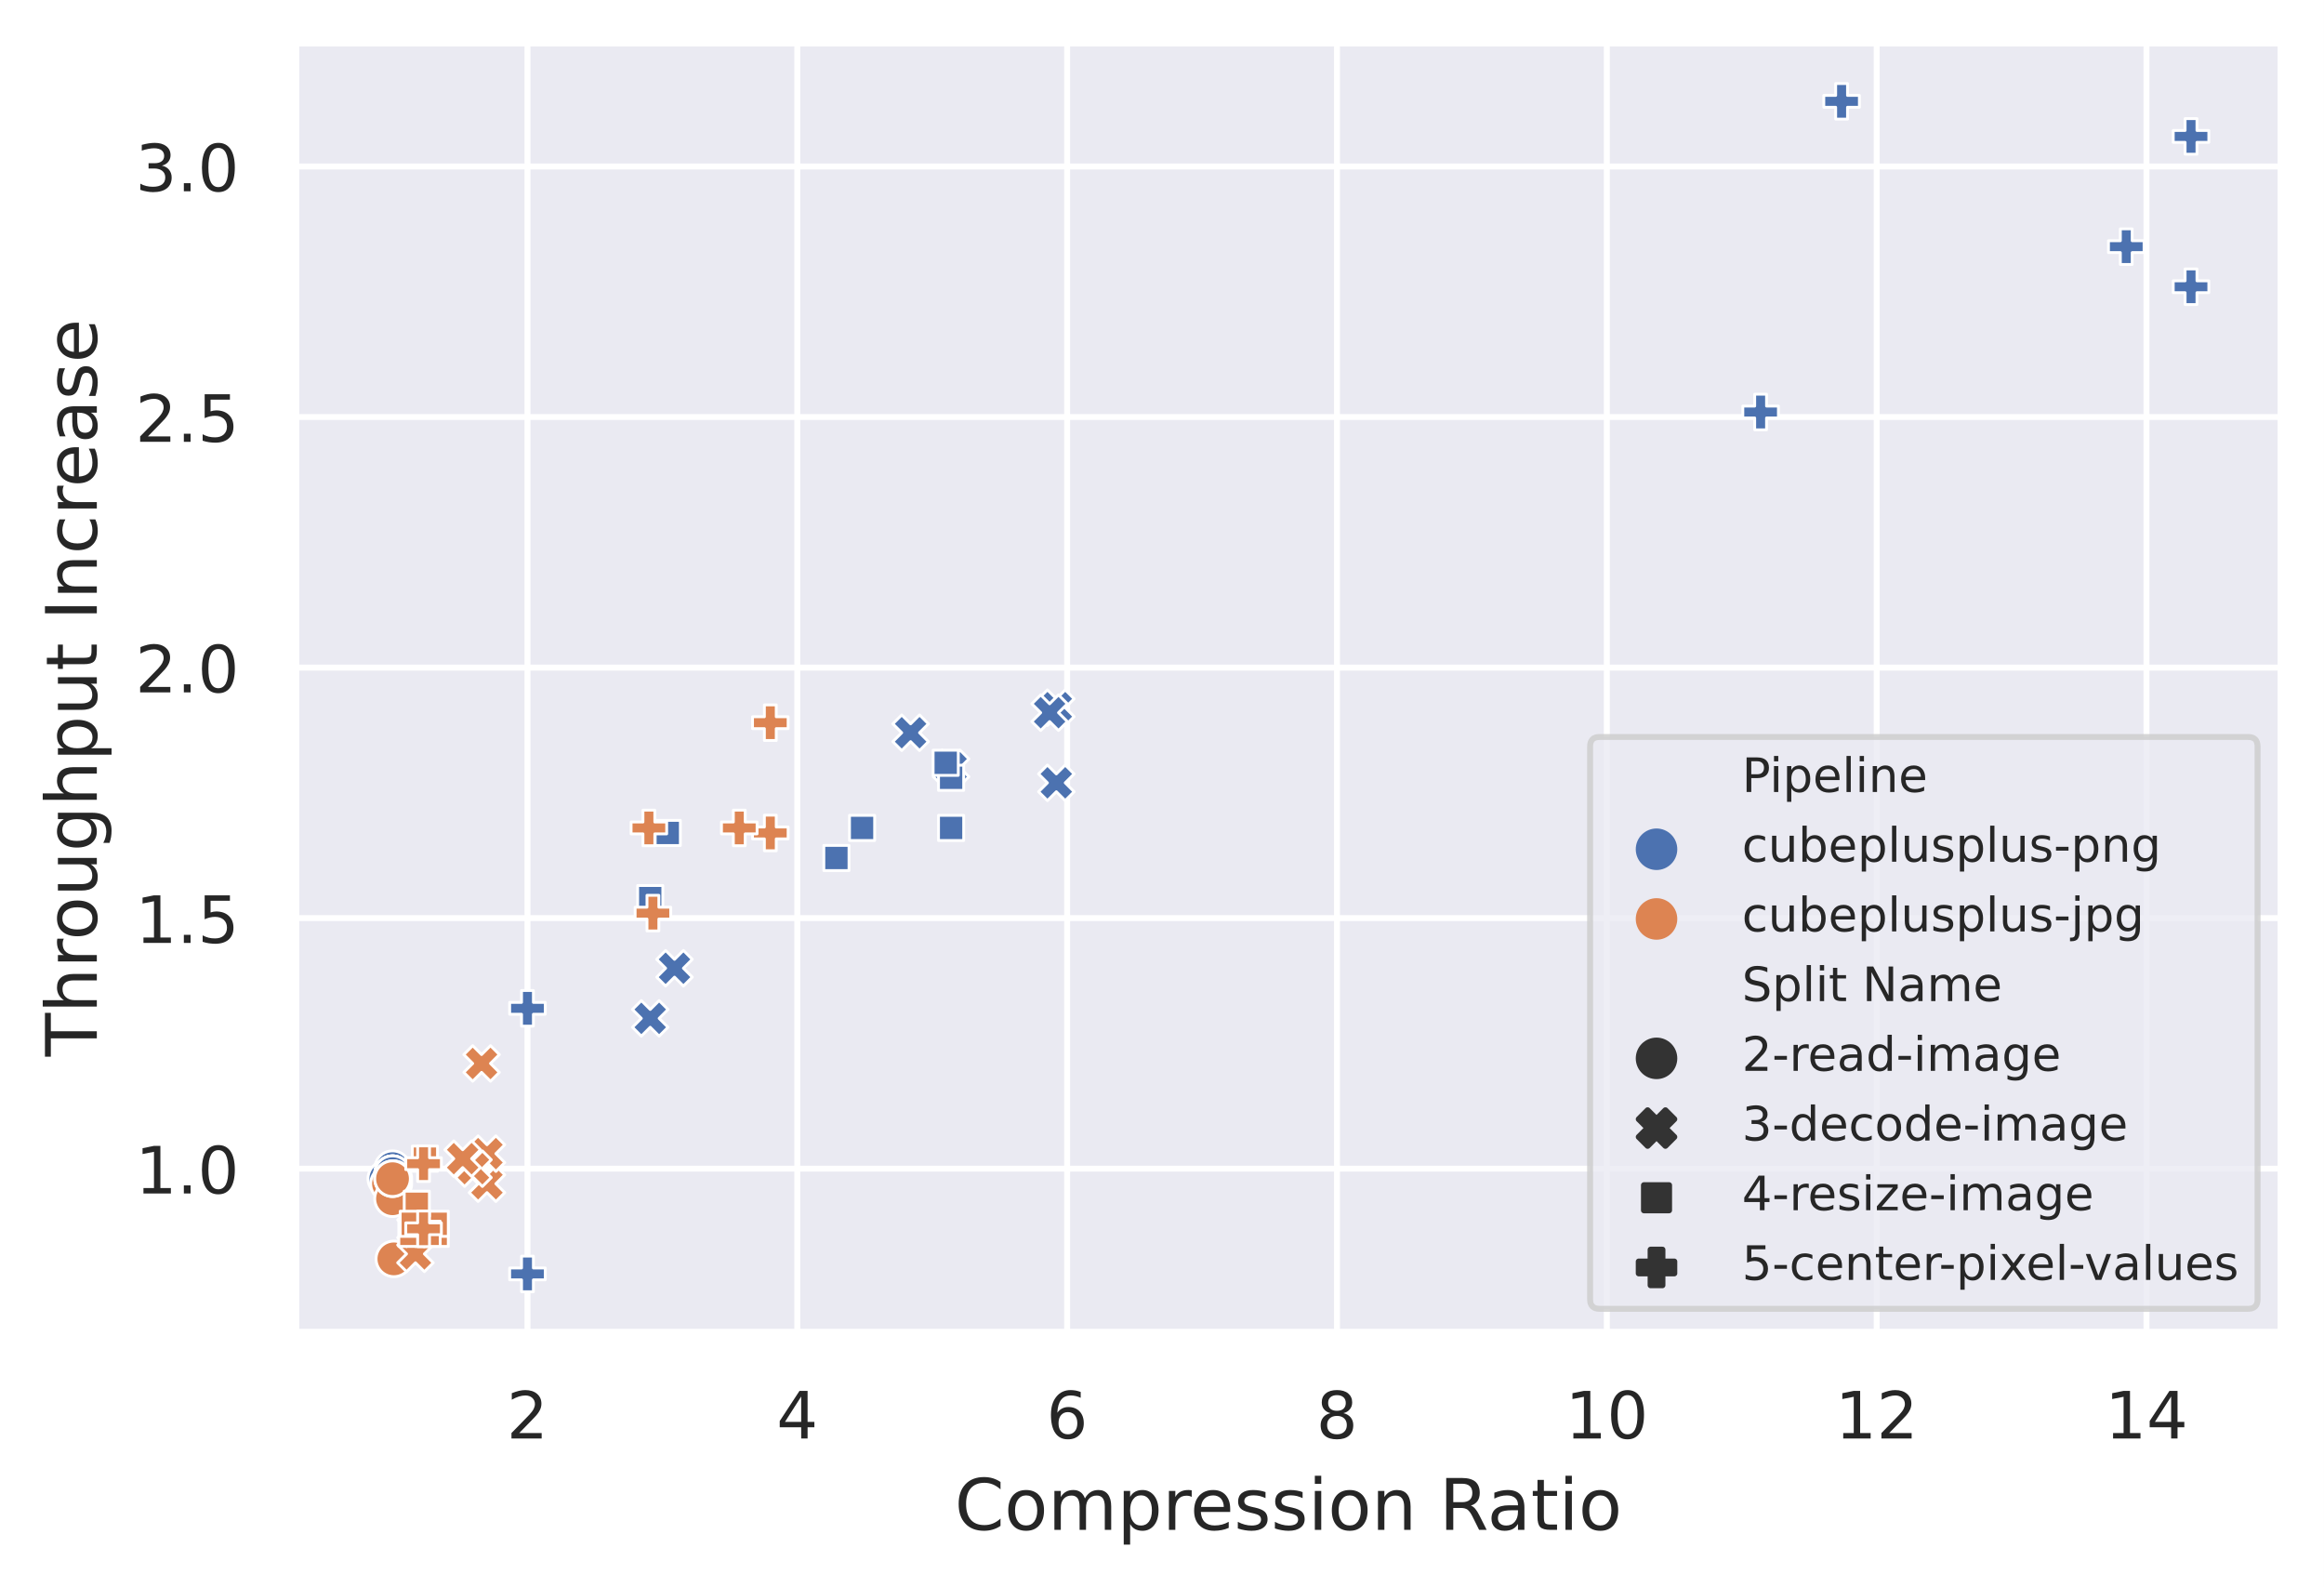 <?xml version="1.0" encoding="UTF-8"?>
<svg xmlns="http://www.w3.org/2000/svg" xmlns:xlink="http://www.w3.org/1999/xlink" width="391.825pt" height="267.606pt" viewBox="0 0 391.825 267.606" version="1.1">
<rect x="0" y="0" width="391.825" height="267.606" fill="#808080" stroke="none"/>
<defs>
<g>
<symbol overflow="visible" id="glyph0-0">
<path style="stroke:none;" d="M 2.113 -0.914 L 5.895 -0.914 L 5.895 0 L 0.805 0 L 0.805 -0.914 C 1.211 -1.332 1.77 -1.902 2.484 -2.629 C 3.191 -3.344 3.641 -3.805 3.828 -4.016 C 4.18 -4.398 4.422 -4.73 4.555 -5.004 C 4.688 -5.27 4.762 -5.543 4.762 -5.809 C 4.762 -6.227 4.609 -6.578 4.312 -6.844 C 4.016 -7.105 3.629 -7.25 3.145 -7.25 C 2.805 -7.25 2.441 -7.184 2.066 -7.074 C 1.695 -6.953 1.285 -6.777 0.859 -6.535 L 0.859 -7.633 C 1.297 -7.809 1.703 -7.941 2.078 -8.031 C 2.453 -8.117 2.805 -8.16 3.125 -8.16 C 3.949 -8.16 4.609 -7.953 5.105 -7.535 C 5.598 -7.117 5.852 -6.566 5.852 -5.875 C 5.852 -5.543 5.785 -5.227 5.664 -4.938 C 5.543 -4.641 5.324 -4.289 4.992 -3.895 C 4.906 -3.785 4.621 -3.488 4.137 -2.992 C 3.652 -2.496 2.98 -1.805 2.113 -0.914 Z M 2.113 -0.914 "/>
</symbol>
<symbol overflow="visible" id="glyph0-1">
<path style="stroke:none;" d="M 4.156 -7.074 L 1.418 -2.793 L 4.156 -2.793 Z M 3.871 -8.02 L 5.234 -8.02 L 5.234 -2.793 L 6.379 -2.793 L 6.379 -1.891 L 5.234 -1.891 L 5.234 0 L 4.156 0 L 4.156 -1.891 L 0.539 -1.891 L 0.539 -2.938 Z M 3.871 -8.02 "/>
</symbol>
<symbol overflow="visible" id="glyph0-2">
<path style="stroke:none;" d="M 3.629 -4.445 C 3.145 -4.445 2.762 -4.27 2.477 -3.938 C 2.188 -3.609 2.047 -3.145 2.047 -2.574 C 2.047 -1.992 2.188 -1.527 2.477 -1.199 C 2.762 -0.867 3.145 -0.703 3.629 -0.703 C 4.113 -0.703 4.5 -0.867 4.785 -1.199 C 5.07 -1.527 5.215 -1.992 5.215 -2.574 C 5.215 -3.145 5.07 -3.609 4.785 -3.938 C 4.5 -4.27 4.113 -4.445 3.629 -4.445 Z M 5.785 -7.844 L 5.785 -6.852 C 5.512 -6.984 5.234 -7.086 4.961 -7.148 C 4.676 -7.215 4.398 -7.25 4.137 -7.25 C 3.41 -7.25 2.859 -7.008 2.484 -6.523 C 2.113 -6.039 1.891 -5.301 1.848 -4.336 C 2.059 -4.641 2.32 -4.883 2.641 -5.051 C 2.961 -5.215 3.312 -5.301 3.695 -5.301 C 4.5 -5.301 5.137 -5.051 5.598 -4.566 C 6.062 -4.082 6.305 -3.41 6.305 -2.574 C 6.305 -1.75 6.051 -1.09 5.566 -0.594 C 5.082 -0.098 4.434 0.145 3.629 0.145 C 2.707 0.145 1.992 -0.211 1.508 -0.914 C 1.012 -1.617 0.77 -2.652 0.77 -4.004 C 0.77 -5.27 1.066 -6.281 1.672 -7.027 C 2.266 -7.777 3.078 -8.16 4.094 -8.16 C 4.355 -8.16 4.633 -8.129 4.918 -8.086 C 5.191 -8.031 5.477 -7.953 5.785 -7.844 Z M 5.785 -7.844 "/>
</symbol>
<symbol overflow="visible" id="glyph0-3">
<path style="stroke:none;" d="M 3.496 -3.805 C 2.98 -3.805 2.574 -3.664 2.277 -3.387 C 1.98 -3.113 1.836 -2.738 1.836 -2.254 C 1.836 -1.77 1.98 -1.387 2.277 -1.109 C 2.574 -0.836 2.98 -0.703 3.496 -0.703 C 4.004 -0.703 4.41 -0.836 4.707 -1.121 C 5.004 -1.398 5.16 -1.77 5.16 -2.254 C 5.16 -2.738 5.004 -3.113 4.719 -3.387 C 4.422 -3.664 4.016 -3.805 3.496 -3.805 Z M 2.41 -4.27 C 1.945 -4.379 1.586 -4.598 1.32 -4.918 C 1.055 -5.234 0.934 -5.621 0.934 -6.082 C 0.934 -6.723 1.156 -7.227 1.617 -7.602 C 2.066 -7.977 2.695 -8.16 3.496 -8.16 C 4.289 -8.16 4.918 -7.977 5.379 -7.602 C 5.828 -7.227 6.062 -6.723 6.062 -6.082 C 6.062 -5.621 5.93 -5.234 5.664 -4.918 C 5.402 -4.598 5.051 -4.379 4.586 -4.27 C 5.105 -4.148 5.512 -3.906 5.809 -3.555 C 6.094 -3.199 6.246 -2.762 6.246 -2.254 C 6.246 -1.473 6.008 -0.879 5.531 -0.473 C 5.051 -0.055 4.367 0.145 3.488 0.145 C 2.605 0.145 1.926 -0.055 1.453 -0.473 C 0.98 -0.879 0.746 -1.473 0.746 -2.254 C 0.746 -2.762 0.891 -3.199 1.188 -3.555 C 1.473 -3.906 1.883 -4.148 2.41 -4.27 Z M 2.012 -5.984 C 2.012 -5.566 2.133 -5.234 2.398 -5.004 C 2.66 -4.773 3.023 -4.664 3.496 -4.664 C 3.961 -4.664 4.324 -4.773 4.586 -5.004 C 4.852 -5.234 4.984 -5.566 4.984 -5.984 C 4.984 -6.402 4.852 -6.723 4.586 -6.953 C 4.324 -7.184 3.961 -7.305 3.496 -7.305 C 3.023 -7.305 2.66 -7.184 2.398 -6.953 C 2.133 -6.723 2.012 -6.402 2.012 -5.984 Z M 2.012 -5.984 "/>
</symbol>
<symbol overflow="visible" id="glyph0-4">
<path style="stroke:none;" d="M 1.363 -0.914 L 3.137 -0.914 L 3.137 -7.027 L 1.211 -6.645 L 1.211 -7.633 L 3.125 -8.02 L 4.215 -8.02 L 4.215 -0.914 L 5.984 -0.914 L 5.984 0 L 1.363 0 Z M 1.363 -0.914 "/>
</symbol>
<symbol overflow="visible" id="glyph0-5">
<path style="stroke:none;" d="M 3.496 -7.305 C 2.938 -7.305 2.52 -7.027 2.234 -6.48 C 1.945 -5.93 1.816 -5.105 1.816 -4.004 C 1.816 -2.902 1.945 -2.078 2.234 -1.527 C 2.52 -0.98 2.938 -0.703 3.496 -0.703 C 4.059 -0.703 4.477 -0.98 4.762 -1.527 C 5.039 -2.078 5.18 -2.902 5.18 -4.004 C 5.18 -5.105 5.039 -5.93 4.762 -6.48 C 4.477 -7.027 4.059 -7.305 3.496 -7.305 Z M 3.496 -8.16 C 4.391 -8.16 5.07 -7.801 5.555 -7.094 C 6.027 -6.379 6.27 -5.348 6.27 -4.004 C 6.27 -2.652 6.027 -1.617 5.555 -0.914 C 5.07 -0.211 4.391 0.145 3.488 0.145 C 2.586 0.145 1.902 -0.211 1.43 -0.914 C 0.957 -1.617 0.727 -2.652 0.727 -4.004 C 0.727 -5.348 0.957 -6.379 1.43 -7.094 C 1.902 -7.801 2.598 -8.16 3.496 -8.16 Z M 3.496 -8.16 "/>
</symbol>
<symbol overflow="visible" id="glyph0-6">
<path style="stroke:none;" d="M 1.176 -1.363 L 2.309 -1.363 L 2.309 0 L 1.176 0 Z M 1.176 -1.363 "/>
</symbol>
<symbol overflow="visible" id="glyph0-7">
<path style="stroke:none;" d="M 1.188 -8.02 L 5.445 -8.02 L 5.445 -7.105 L 2.18 -7.105 L 2.18 -5.137 C 2.332 -5.191 2.496 -5.234 2.652 -5.258 C 2.805 -5.281 2.969 -5.301 3.125 -5.301 C 4.016 -5.301 4.719 -5.051 5.246 -4.566 C 5.773 -4.07 6.039 -3.41 6.039 -2.574 C 6.039 -1.703 5.766 -1.035 5.227 -0.562 C 4.688 -0.09 3.926 0.145 2.961 0.145 C 2.617 0.145 2.277 0.109 1.926 0.066 C 1.574 0.012 1.223 -0.066 0.848 -0.188 L 0.848 -1.277 C 1.164 -1.102 1.496 -0.969 1.848 -0.879 C 2.188 -0.793 2.551 -0.758 2.938 -0.758 C 3.555 -0.758 4.047 -0.914 4.41 -1.242 C 4.762 -1.574 4.949 -2.012 4.949 -2.574 C 4.949 -3.125 4.762 -3.562 4.41 -3.895 C 4.047 -4.223 3.555 -4.391 2.938 -4.391 C 2.652 -4.391 2.355 -4.355 2.066 -4.289 C 1.781 -4.223 1.484 -4.125 1.188 -3.992 Z M 1.188 -8.02 "/>
</symbol>
<symbol overflow="visible" id="glyph0-8">
<path style="stroke:none;" d="M 4.465 -4.324 C 4.984 -4.215 5.391 -3.98 5.676 -3.629 C 5.961 -3.277 6.117 -2.84 6.117 -2.332 C 6.117 -1.539 5.84 -0.926 5.301 -0.496 C 4.754 -0.066 3.98 0.145 2.98 0.145 C 2.641 0.145 2.289 0.109 1.938 0.043 C 1.586 -0.012 1.211 -0.109 0.836 -0.242 L 0.836 -1.285 C 1.133 -1.109 1.465 -0.98 1.824 -0.891 C 2.18 -0.805 2.551 -0.758 2.949 -0.758 C 3.629 -0.758 4.148 -0.891 4.5 -1.156 C 4.852 -1.418 5.039 -1.816 5.039 -2.332 C 5.039 -2.793 4.871 -3.168 4.543 -3.434 C 4.215 -3.695 3.75 -3.84 3.156 -3.84 L 2.223 -3.84 L 2.223 -4.73 L 3.199 -4.73 C 3.73 -4.73 4.137 -4.828 4.422 -5.051 C 4.707 -5.258 4.852 -5.566 4.852 -5.973 C 4.852 -6.379 4.695 -6.699 4.41 -6.918 C 4.113 -7.141 3.695 -7.25 3.156 -7.25 C 2.859 -7.25 2.539 -7.215 2.199 -7.148 C 1.859 -7.086 1.484 -6.984 1.078 -6.852 L 1.078 -7.82 C 1.484 -7.93 1.871 -8.02 2.234 -8.074 C 2.586 -8.129 2.926 -8.16 3.258 -8.16 C 4.07 -8.16 4.719 -7.977 5.203 -7.602 C 5.688 -7.227 5.93 -6.723 5.93 -6.082 C 5.93 -5.645 5.797 -5.27 5.543 -4.961 C 5.289 -4.652 4.93 -4.434 4.465 -4.324 Z M 4.465 -4.324 "/>
</symbol>
<symbol overflow="visible" id="glyph1-0">
<path style="stroke:none;" d="M 7.727 -8.074 L 7.727 -6.828 C 7.32 -7.188 6.898 -7.465 6.445 -7.656 C 5.988 -7.836 5.52 -7.934 5.016 -7.934 C 4.008 -7.934 3.238 -7.621 2.711 -7.008 C 2.184 -6.395 1.922 -5.52 1.922 -4.367 C 1.922 -3.215 2.184 -2.328 2.711 -1.715 C 3.238 -1.105 4.008 -0.805 5.016 -0.805 C 5.52 -0.805 5.988 -0.887 6.445 -1.078 C 6.898 -1.262 7.32 -1.535 7.727 -1.906 L 7.727 -0.672 C 7.309 -0.383 6.863 -0.18 6.406 -0.047 C 5.953 0.086 5.461 0.156 4.945 0.156 C 3.625 0.156 2.578 -0.238 1.812 -1.043 C 1.043 -1.848 0.672 -2.953 0.672 -4.367 C 0.672 -5.773 1.043 -6.875 1.812 -7.691 C 2.578 -8.496 3.625 -8.902 4.945 -8.902 C 5.473 -8.902 5.965 -8.832 6.422 -8.699 C 6.875 -8.555 7.32 -8.352 7.727 -8.074 Z M 7.727 -8.074 "/>
</symbol>
<symbol overflow="visible" id="glyph1-1">
<path style="stroke:none;" d="M 3.672 -5.809 C 3.098 -5.809 2.641 -5.578 2.305 -5.125 C 1.969 -4.668 1.801 -4.055 1.801 -3.277 C 1.801 -2.484 1.957 -1.871 2.293 -1.414 C 2.629 -0.961 3.086 -0.742 3.672 -0.742 C 4.246 -0.742 4.703 -0.961 5.039 -1.414 C 5.375 -1.871 5.543 -2.484 5.543 -3.277 C 5.543 -4.043 5.375 -4.668 5.039 -5.125 C 4.703 -5.578 4.246 -5.809 3.672 -5.809 Z M 3.672 -6.719 C 4.609 -6.719 5.34 -6.406 5.879 -5.809 C 6.406 -5.195 6.684 -4.355 6.684 -3.277 C 6.684 -2.195 6.406 -1.355 5.879 -0.758 C 5.34 -0.145 4.609 0.156 3.672 0.156 C 2.723 0.156 1.98 -0.145 1.453 -0.758 C 0.926 -1.355 0.66 -2.195 0.66 -3.277 C 0.66 -4.355 0.926 -5.195 1.453 -5.809 C 1.98 -6.406 2.723 -6.719 3.672 -6.719 Z M 3.672 -6.719 "/>
</symbol>
<symbol overflow="visible" id="glyph1-2">
<path style="stroke:none;" d="M 6.238 -5.305 C 6.504 -5.785 6.828 -6.133 7.199 -6.371 C 7.57 -6.602 8.016 -6.719 8.531 -6.719 C 9.203 -6.719 9.73 -6.48 10.105 -6 C 10.477 -5.52 10.668 -4.836 10.668 -3.961 L 10.668 0 L 9.59 0 L 9.59 -3.926 C 9.59 -4.547 9.469 -5.016 9.254 -5.328 C 9.023 -5.629 8.688 -5.785 8.23 -5.785 C 7.668 -5.785 7.223 -5.594 6.898 -5.219 C 6.574 -4.848 6.422 -4.344 6.422 -3.707 L 6.422 0 L 5.34 0 L 5.34 -3.926 C 5.34 -4.547 5.219 -5.016 5.004 -5.328 C 4.777 -5.629 4.43 -5.785 3.973 -5.785 C 3.422 -5.785 2.977 -5.594 2.652 -5.219 C 2.328 -4.848 2.172 -4.344 2.172 -3.707 L 2.172 0 L 1.094 0 L 1.094 -6.562 L 2.172 -6.562 L 2.172 -5.543 C 2.41 -5.941 2.711 -6.238 3.059 -6.434 C 3.395 -6.625 3.805 -6.719 4.285 -6.719 C 4.766 -6.719 5.16 -6.602 5.496 -6.359 C 5.832 -6.121 6.07 -5.762 6.238 -5.305 Z M 6.238 -5.305 "/>
</symbol>
<symbol overflow="visible" id="glyph1-3">
<path style="stroke:none;" d="M 2.172 -0.984 L 2.172 2.484 L 1.094 2.484 L 1.094 -6.562 L 2.172 -6.562 L 2.172 -5.566 C 2.387 -5.953 2.676 -6.238 3.023 -6.434 C 3.371 -6.625 3.793 -6.719 4.273 -6.719 C 5.062 -6.719 5.711 -6.395 6.215 -5.773 C 6.707 -5.137 6.961 -4.309 6.961 -3.277 C 6.961 -2.242 6.707 -1.402 6.215 -0.781 C 5.711 -0.156 5.062 0.156 4.273 0.156 C 3.793 0.156 3.371 0.059 3.023 -0.121 C 2.676 -0.301 2.387 -0.59 2.172 -0.984 Z M 5.844 -3.277 C 5.844 -4.066 5.676 -4.68 5.352 -5.137 C 5.016 -5.594 4.57 -5.82 4.008 -5.82 C 3.434 -5.82 2.988 -5.594 2.664 -5.137 C 2.328 -4.68 2.172 -4.066 2.172 -3.277 C 2.172 -2.484 2.328 -1.859 2.664 -1.402 C 2.988 -0.949 3.434 -0.73 4.008 -0.73 C 4.57 -0.73 5.016 -0.949 5.352 -1.402 C 5.676 -1.859 5.844 -2.484 5.844 -3.277 Z M 5.844 -3.277 "/>
</symbol>
<symbol overflow="visible" id="glyph1-4">
<path style="stroke:none;" d="M 4.934 -5.555 C 4.812 -5.629 4.68 -5.676 4.535 -5.711 C 4.391 -5.734 4.234 -5.762 4.066 -5.762 C 3.457 -5.762 2.988 -5.555 2.664 -5.16 C 2.328 -4.766 2.172 -4.199 2.172 -3.457 L 2.172 0 L 1.094 0 L 1.094 -6.562 L 2.172 -6.562 L 2.172 -5.543 C 2.387 -5.941 2.688 -6.238 3.047 -6.434 C 3.406 -6.625 3.852 -6.719 4.379 -6.719 C 4.453 -6.719 4.535 -6.707 4.633 -6.707 C 4.715 -6.695 4.812 -6.684 4.934 -6.66 Z M 4.934 -5.555 "/>
</symbol>
<symbol overflow="visible" id="glyph1-5">
<path style="stroke:none;" d="M 6.742 -3.551 L 6.742 -3.023 L 1.789 -3.023 C 1.836 -2.281 2.051 -1.703 2.461 -1.32 C 2.855 -0.938 3.406 -0.742 4.129 -0.742 C 4.535 -0.742 4.945 -0.793 5.328 -0.887 C 5.711 -0.984 6.109 -1.141 6.492 -1.355 L 6.492 -0.336 C 6.109 -0.168 5.711 -0.035 5.305 0.035 C 4.895 0.109 4.477 0.156 4.066 0.156 C 3.012 0.156 2.184 -0.145 1.57 -0.742 C 0.961 -1.344 0.66 -2.172 0.66 -3.215 C 0.66 -4.285 0.949 -5.137 1.523 -5.773 C 2.102 -6.395 2.891 -6.719 3.875 -6.719 C 4.766 -6.719 5.461 -6.434 5.977 -5.867 C 6.48 -5.293 6.742 -4.523 6.742 -3.551 Z M 5.664 -3.863 C 5.652 -4.453 5.484 -4.922 5.172 -5.281 C 4.848 -5.629 4.414 -5.809 3.887 -5.809 C 3.289 -5.809 2.809 -5.629 2.449 -5.293 C 2.09 -4.957 1.871 -4.477 1.824 -3.863 Z M 5.664 -3.863 "/>
</symbol>
<symbol overflow="visible" id="glyph1-6">
<path style="stroke:none;" d="M 5.316 -6.371 L 5.316 -5.352 C 5.004 -5.496 4.691 -5.617 4.367 -5.699 C 4.031 -5.773 3.695 -5.82 3.348 -5.82 C 2.809 -5.82 2.398 -5.734 2.137 -5.566 C 1.871 -5.398 1.738 -5.16 1.738 -4.836 C 1.738 -4.586 1.836 -4.391 2.027 -4.246 C 2.219 -4.105 2.605 -3.961 3.18 -3.84 L 3.551 -3.758 C 4.32 -3.59 4.859 -3.348 5.184 -3.059 C 5.496 -2.762 5.664 -2.34 5.664 -1.812 C 5.664 -1.199 5.426 -0.719 4.945 -0.371 C 4.465 -0.012 3.793 0.156 2.953 0.156 C 2.594 0.156 2.23 0.121 1.848 0.059 C 1.465 0 1.066 -0.098 0.648 -0.238 L 0.648 -1.355 C 1.043 -1.141 1.441 -0.984 1.824 -0.887 C 2.207 -0.781 2.594 -0.73 2.977 -0.73 C 3.48 -0.73 3.875 -0.816 4.152 -0.984 C 4.414 -1.152 4.559 -1.402 4.559 -1.727 C 4.559 -2.016 4.453 -2.242 4.262 -2.398 C 4.066 -2.555 3.637 -2.711 2.965 -2.855 L 2.594 -2.941 C 1.922 -3.086 1.43 -3.301 1.141 -3.59 C 0.84 -3.875 0.695 -4.273 0.695 -4.789 C 0.695 -5.398 0.91 -5.879 1.344 -6.215 C 1.777 -6.551 2.398 -6.719 3.215 -6.719 C 3.613 -6.719 3.984 -6.684 4.344 -6.625 C 4.691 -6.562 5.016 -6.48 5.316 -6.371 Z M 5.316 -6.371 "/>
</symbol>
<symbol overflow="visible" id="glyph1-7">
<path style="stroke:none;" d="M 1.129 -6.562 L 2.207 -6.562 L 2.207 0 L 1.129 0 Z M 1.129 -9.121 L 2.207 -9.121 L 2.207 -7.754 L 1.129 -7.754 Z M 1.129 -9.121 "/>
</symbol>
<symbol overflow="visible" id="glyph1-8">
<path style="stroke:none;" d="M 6.59 -3.961 L 6.59 0 L 5.508 0 L 5.508 -3.926 C 5.508 -4.547 5.375 -5.004 5.137 -5.316 C 4.895 -5.629 4.535 -5.785 4.055 -5.785 C 3.469 -5.785 3.012 -5.594 2.676 -5.219 C 2.34 -4.848 2.172 -4.344 2.172 -3.707 L 2.172 0 L 1.094 0 L 1.094 -6.562 L 2.172 -6.562 L 2.172 -5.543 C 2.426 -5.93 2.723 -6.227 3.086 -6.422 C 3.434 -6.613 3.84 -6.719 4.297 -6.719 C 5.039 -6.719 5.617 -6.48 6 -6.012 C 6.383 -5.543 6.59 -4.859 6.59 -3.961 Z M 6.59 -3.961 "/>
</symbol>
<symbol overflow="visible" id="glyph1-9">
<path style="stroke:none;" d=""/>
</symbol>
<symbol overflow="visible" id="glyph1-10">
<path style="stroke:none;" d="M 5.328 -4.105 C 5.578 -4.008 5.832 -3.828 6.07 -3.551 C 6.312 -3.266 6.551 -2.879 6.793 -2.387 L 7.992 0 L 6.719 0 L 5.605 -2.242 C 5.316 -2.82 5.027 -3.215 4.766 -3.406 C 4.488 -3.602 4.117 -3.695 3.648 -3.695 L 2.363 -3.695 L 2.363 0 L 1.176 0 L 1.176 -8.746 L 3.852 -8.746 C 4.848 -8.746 5.594 -8.531 6.086 -8.125 C 6.574 -7.703 6.828 -7.066 6.828 -6.227 C 6.828 -5.676 6.695 -5.207 6.445 -4.848 C 6.18 -4.488 5.809 -4.234 5.328 -4.105 Z M 2.363 -7.777 L 2.363 -4.668 L 3.852 -4.668 C 4.414 -4.668 4.848 -4.801 5.137 -5.062 C 5.426 -5.328 5.578 -5.711 5.578 -6.227 C 5.578 -6.73 5.426 -7.117 5.137 -7.379 C 4.848 -7.645 4.414 -7.777 3.852 -7.777 Z M 2.363 -7.777 "/>
</symbol>
<symbol overflow="visible" id="glyph1-11">
<path style="stroke:none;" d="M 4.117 -3.301 C 3.238 -3.301 2.641 -3.191 2.305 -3 C 1.969 -2.797 1.801 -2.461 1.801 -1.98 C 1.801 -1.598 1.922 -1.285 2.172 -1.066 C 2.426 -0.84 2.773 -0.73 3.203 -0.73 C 3.805 -0.73 4.285 -0.938 4.645 -1.367 C 5.004 -1.789 5.184 -2.352 5.184 -3.059 L 5.184 -3.301 Z M 6.266 -3.742 L 6.266 0 L 5.184 0 L 5.184 -0.996 C 4.934 -0.59 4.621 -0.301 4.262 -0.121 C 3.898 0.059 3.445 0.156 2.914 0.156 C 2.242 0.156 1.703 -0.023 1.309 -0.395 C 0.91 -0.77 0.719 -1.273 0.719 -1.906 C 0.719 -2.641 0.961 -3.191 1.465 -3.574 C 1.957 -3.949 2.688 -4.141 3.672 -4.141 L 5.184 -4.141 L 5.184 -4.246 C 5.184 -4.738 5.016 -5.125 4.691 -5.398 C 4.367 -5.664 3.91 -5.809 3.324 -5.809 C 2.941 -5.809 2.578 -5.762 2.219 -5.664 C 1.859 -5.566 1.523 -5.438 1.199 -5.27 L 1.199 -6.266 C 1.586 -6.406 1.969 -6.527 2.34 -6.602 C 2.711 -6.672 3.07 -6.719 3.434 -6.719 C 4.379 -6.719 5.09 -6.469 5.555 -5.977 C 6.023 -5.484 6.266 -4.738 6.266 -3.742 Z M 6.266 -3.742 "/>
</symbol>
<symbol overflow="visible" id="glyph1-12">
<path style="stroke:none;" d="M 2.195 -8.426 L 2.195 -6.562 L 4.414 -6.562 L 4.414 -5.723 L 2.195 -5.723 L 2.195 -2.16 C 2.195 -1.621 2.27 -1.273 2.41 -1.129 C 2.555 -0.973 2.855 -0.898 3.312 -0.898 L 4.414 -0.898 L 4.414 0 L 3.312 0 C 2.473 0 1.895 -0.156 1.586 -0.469 C 1.273 -0.781 1.117 -1.344 1.117 -2.16 L 1.117 -5.723 L 0.324 -5.723 L 0.324 -6.562 L 1.117 -6.562 L 1.117 -8.426 Z M 2.195 -8.426 "/>
</symbol>
<symbol overflow="visible" id="glyph2-0">
<path style="stroke:none;" d="M -8.746 0.023 L -8.746 -7.367 L -7.754 -7.367 L -7.754 -4.262 L 0 -4.262 L 0 -3.07 L -7.754 -3.07 L -7.754 0.023 Z M -8.746 0.023 "/>
</symbol>
<symbol overflow="visible" id="glyph2-1">
<path style="stroke:none;" d="M -3.961 -6.59 L 0 -6.59 L 0 -5.508 L -3.926 -5.508 C -4.547 -5.508 -5.004 -5.375 -5.316 -5.137 C -5.629 -4.895 -5.785 -4.535 -5.785 -4.055 C -5.785 -3.469 -5.594 -3.012 -5.219 -2.676 C -4.848 -2.34 -4.344 -2.172 -3.707 -2.172 L 0 -2.172 L 0 -1.094 L -9.121 -1.094 L -9.121 -2.172 L -5.543 -2.172 C -5.93 -2.426 -6.227 -2.723 -6.422 -3.086 C -6.613 -3.434 -6.719 -3.84 -6.719 -4.297 C -6.719 -5.039 -6.48 -5.617 -6.012 -6 C -5.543 -6.383 -4.859 -6.59 -3.961 -6.59 Z M -3.961 -6.59 "/>
</symbol>
<symbol overflow="visible" id="glyph2-2">
<path style="stroke:none;" d="M -5.555 -4.934 C -5.629 -4.812 -5.676 -4.68 -5.711 -4.535 C -5.734 -4.391 -5.762 -4.234 -5.762 -4.066 C -5.762 -3.457 -5.555 -2.988 -5.16 -2.664 C -4.766 -2.328 -4.199 -2.172 -3.457 -2.172 L 0 -2.172 L 0 -1.094 L -6.562 -1.094 L -6.562 -2.172 L -5.543 -2.172 C -5.941 -2.387 -6.238 -2.688 -6.434 -3.047 C -6.625 -3.406 -6.719 -3.852 -6.719 -4.379 C -6.719 -4.453 -6.707 -4.535 -6.707 -4.633 C -6.695 -4.715 -6.684 -4.812 -6.66 -4.934 Z M -5.555 -4.934 "/>
</symbol>
<symbol overflow="visible" id="glyph2-3">
<path style="stroke:none;" d="M -5.809 -3.672 C -5.809 -3.098 -5.578 -2.641 -5.125 -2.305 C -4.668 -1.969 -4.055 -1.801 -3.277 -1.801 C -2.484 -1.801 -1.871 -1.957 -1.414 -2.293 C -0.961 -2.629 -0.742 -3.086 -0.742 -3.672 C -0.742 -4.246 -0.961 -4.703 -1.414 -5.039 C -1.871 -5.375 -2.484 -5.543 -3.277 -5.543 C -4.043 -5.543 -4.668 -5.375 -5.125 -5.039 C -5.578 -4.703 -5.809 -4.246 -5.809 -3.672 Z M -6.719 -3.672 C -6.719 -4.609 -6.406 -5.34 -5.809 -5.879 C -5.195 -6.406 -4.355 -6.684 -3.277 -6.684 C -2.195 -6.684 -1.355 -6.406 -0.758 -5.879 C -0.145 -5.34 0.156 -4.609 0.156 -3.672 C 0.156 -2.723 -0.145 -1.98 -0.758 -1.453 C -1.355 -0.926 -2.195 -0.66 -3.277 -0.66 C -4.355 -0.66 -5.195 -0.926 -5.809 -1.453 C -6.406 -1.98 -6.719 -2.723 -6.719 -3.672 Z M -6.719 -3.672 "/>
</symbol>
<symbol overflow="visible" id="glyph2-4">
<path style="stroke:none;" d="M -2.594 -1.02 L -6.562 -1.02 L -6.562 -2.102 L -2.629 -2.102 C -2.004 -2.102 -1.547 -2.219 -1.234 -2.461 C -0.926 -2.699 -0.77 -3.059 -0.77 -3.551 C -0.77 -4.129 -0.949 -4.598 -1.32 -4.934 C -1.691 -5.27 -2.195 -5.438 -2.844 -5.438 L -6.562 -5.438 L -6.562 -6.516 L 0 -6.516 L 0 -5.438 L -1.008 -5.438 C -0.602 -5.172 -0.312 -4.859 -0.121 -4.523 C 0.059 -4.176 0.156 -3.781 0.156 -3.324 C 0.156 -2.566 -0.07 -1.992 -0.539 -1.609 C -0.996 -1.211 -1.68 -1.02 -2.594 -1.02 Z M -6.719 -3.73 Z M -6.719 -3.73 "/>
</symbol>
<symbol overflow="visible" id="glyph2-5">
<path style="stroke:none;" d="M -3.359 -5.449 C -4.129 -5.449 -4.738 -5.281 -5.172 -4.969 C -5.605 -4.645 -5.82 -4.188 -5.82 -3.613 C -5.82 -3.035 -5.605 -2.578 -5.172 -2.258 C -4.738 -1.934 -4.129 -1.777 -3.359 -1.777 C -2.578 -1.777 -1.98 -1.934 -1.547 -2.258 C -1.117 -2.578 -0.898 -3.035 -0.898 -3.613 C -0.898 -4.188 -1.117 -4.645 -1.547 -4.969 C -1.98 -5.281 -2.578 -5.449 -3.359 -5.449 Z M -0.816 -6.527 C 0.289 -6.527 1.117 -6.277 1.668 -5.785 C 2.207 -5.281 2.484 -4.523 2.484 -3.504 C 2.484 -3.121 2.449 -2.773 2.398 -2.438 C 2.34 -2.102 2.258 -1.766 2.137 -1.453 L 1.094 -1.453 C 1.262 -1.766 1.379 -2.074 1.465 -2.387 C 1.547 -2.699 1.598 -3.012 1.598 -3.336 C 1.598 -4.031 1.402 -4.559 1.043 -4.922 C 0.672 -5.27 0.121 -5.449 -0.625 -5.449 L -1.152 -5.449 C -0.77 -5.219 -0.48 -4.934 -0.289 -4.586 C -0.098 -4.234 0 -3.828 0 -3.348 C 0 -2.531 -0.301 -1.883 -0.91 -1.391 C -1.523 -0.898 -2.34 -0.66 -3.359 -0.66 C -4.367 -0.66 -5.184 -0.898 -5.797 -1.391 C -6.406 -1.883 -6.719 -2.531 -6.719 -3.348 C -6.719 -3.828 -6.625 -4.234 -6.434 -4.586 C -6.238 -4.934 -5.953 -5.219 -5.566 -5.449 L -6.562 -5.449 L -6.562 -6.527 Z M -0.816 -6.527 "/>
</symbol>
<symbol overflow="visible" id="glyph2-6">
<path style="stroke:none;" d="M -0.984 -2.172 L 2.484 -2.172 L 2.484 -1.094 L -6.562 -1.094 L -6.562 -2.172 L -5.566 -2.172 C -5.953 -2.387 -6.238 -2.676 -6.434 -3.023 C -6.625 -3.371 -6.719 -3.793 -6.719 -4.273 C -6.719 -5.062 -6.395 -5.711 -5.773 -6.215 C -5.137 -6.707 -4.309 -6.961 -3.277 -6.961 C -2.242 -6.961 -1.402 -6.707 -0.781 -6.215 C -0.156 -5.711 0.156 -5.062 0.156 -4.273 C 0.156 -3.793 0.059 -3.371 -0.121 -3.023 C -0.301 -2.676 -0.59 -2.387 -0.984 -2.172 Z M -3.277 -5.844 C -4.066 -5.844 -4.68 -5.676 -5.137 -5.352 C -5.594 -5.016 -5.82 -4.57 -5.82 -4.008 C -5.82 -3.434 -5.594 -2.988 -5.137 -2.664 C -4.68 -2.328 -4.066 -2.172 -3.277 -2.172 C -2.484 -2.172 -1.859 -2.328 -1.402 -2.664 C -0.949 -2.988 -0.73 -3.434 -0.73 -4.008 C -0.73 -4.57 -0.949 -5.016 -1.402 -5.352 C -1.859 -5.676 -2.484 -5.844 -3.277 -5.844 Z M -3.277 -5.844 "/>
</symbol>
<symbol overflow="visible" id="glyph2-7">
<path style="stroke:none;" d="M -8.426 -2.195 L -6.562 -2.195 L -6.562 -4.414 L -5.723 -4.414 L -5.723 -2.195 L -2.16 -2.195 C -1.621 -2.195 -1.273 -2.27 -1.129 -2.41 C -0.973 -2.555 -0.898 -2.855 -0.898 -3.312 L -0.898 -4.414 L 0 -4.414 L 0 -3.312 C 0 -2.473 -0.156 -1.895 -0.469 -1.586 C -0.781 -1.273 -1.344 -1.117 -2.16 -1.117 L -5.723 -1.117 L -5.723 -0.324 L -6.562 -0.324 L -6.562 -1.117 L -8.426 -1.117 Z M -8.426 -2.195 "/>
</symbol>
<symbol overflow="visible" id="glyph2-8">
<path style="stroke:none;" d=""/>
</symbol>
<symbol overflow="visible" id="glyph2-9">
<path style="stroke:none;" d="M -8.746 -1.176 L -8.746 -2.363 L 0 -2.363 L 0 -1.176 Z M -8.746 -1.176 "/>
</symbol>
<symbol overflow="visible" id="glyph2-10">
<path style="stroke:none;" d="M -3.961 -6.59 L 0 -6.59 L 0 -5.508 L -3.926 -5.508 C -4.547 -5.508 -5.004 -5.375 -5.316 -5.137 C -5.629 -4.895 -5.785 -4.535 -5.785 -4.055 C -5.785 -3.469 -5.594 -3.012 -5.219 -2.676 C -4.848 -2.34 -4.344 -2.172 -3.707 -2.172 L 0 -2.172 L 0 -1.094 L -6.562 -1.094 L -6.562 -2.172 L -5.543 -2.172 C -5.93 -2.426 -6.227 -2.723 -6.422 -3.086 C -6.613 -3.434 -6.719 -3.84 -6.719 -4.297 C -6.719 -5.039 -6.48 -5.617 -6.012 -6 C -5.543 -6.383 -4.859 -6.59 -3.961 -6.59 Z M -3.961 -6.59 "/>
</symbol>
<symbol overflow="visible" id="glyph2-11">
<path style="stroke:none;" d="M -6.312 -5.855 L -5.305 -5.855 C -5.473 -5.543 -5.594 -5.242 -5.676 -4.934 C -5.762 -4.621 -5.809 -4.32 -5.809 -4.008 C -5.809 -3.312 -5.578 -2.762 -5.137 -2.375 C -4.691 -1.992 -4.066 -1.801 -3.277 -1.801 C -2.473 -1.801 -1.848 -1.992 -1.402 -2.375 C -0.961 -2.762 -0.742 -3.312 -0.742 -4.008 C -0.742 -4.32 -0.781 -4.621 -0.863 -4.934 C -0.949 -5.242 -1.078 -5.543 -1.246 -5.855 L -0.254 -5.855 C -0.109 -5.543 0 -5.23 0.059 -4.922 C 0.121 -4.598 0.156 -4.246 0.156 -3.887 C 0.156 -2.902 -0.145 -2.113 -0.77 -1.535 C -1.379 -0.949 -2.219 -0.66 -3.277 -0.66 C -4.344 -0.66 -5.184 -0.949 -5.797 -1.535 C -6.406 -2.125 -6.719 -2.93 -6.719 -3.961 C -6.719 -4.297 -6.684 -4.621 -6.613 -4.934 C -6.539 -5.242 -6.445 -5.555 -6.312 -5.855 Z M -6.312 -5.855 "/>
</symbol>
<symbol overflow="visible" id="glyph2-12">
<path style="stroke:none;" d="M -3.551 -6.742 L -3.023 -6.742 L -3.023 -1.789 C -2.281 -1.836 -1.703 -2.051 -1.32 -2.461 C -0.938 -2.855 -0.742 -3.406 -0.742 -4.129 C -0.742 -4.535 -0.793 -4.945 -0.887 -5.328 C -0.984 -5.711 -1.141 -6.109 -1.355 -6.492 L -0.336 -6.492 C -0.168 -6.109 -0.035 -5.711 0.035 -5.305 C 0.109 -4.895 0.156 -4.477 0.156 -4.066 C 0.156 -3.012 -0.145 -2.184 -0.742 -1.57 C -1.344 -0.961 -2.172 -0.66 -3.215 -0.66 C -4.285 -0.66 -5.137 -0.949 -5.773 -1.523 C -6.395 -2.102 -6.719 -2.891 -6.719 -3.875 C -6.719 -4.766 -6.434 -5.461 -5.867 -5.977 C -5.293 -6.48 -4.523 -6.742 -3.551 -6.742 Z M -3.863 -5.664 C -4.453 -5.652 -4.922 -5.484 -5.281 -5.172 C -5.629 -4.848 -5.809 -4.414 -5.809 -3.887 C -5.809 -3.289 -5.629 -2.809 -5.293 -2.449 C -4.957 -2.09 -4.477 -1.871 -3.863 -1.824 Z M -3.863 -5.664 "/>
</symbol>
<symbol overflow="visible" id="glyph2-13">
<path style="stroke:none;" d="M -3.301 -4.117 C -3.301 -3.238 -3.191 -2.641 -3 -2.305 C -2.797 -1.969 -2.461 -1.801 -1.98 -1.801 C -1.598 -1.801 -1.285 -1.922 -1.066 -2.172 C -0.84 -2.426 -0.73 -2.773 -0.73 -3.203 C -0.73 -3.805 -0.938 -4.285 -1.367 -4.645 C -1.789 -5.004 -2.352 -5.184 -3.059 -5.184 L -3.301 -5.184 Z M -3.742 -6.266 L 0 -6.266 L 0 -5.184 L -0.996 -5.184 C -0.59 -4.934 -0.301 -4.621 -0.121 -4.262 C 0.059 -3.898 0.156 -3.445 0.156 -2.914 C 0.156 -2.242 -0.023 -1.703 -0.395 -1.309 C -0.77 -0.91 -1.273 -0.719 -1.906 -0.719 C -2.641 -0.719 -3.191 -0.961 -3.574 -1.465 C -3.949 -1.957 -4.141 -2.688 -4.141 -3.672 L -4.141 -5.184 L -4.246 -5.184 C -4.738 -5.184 -5.125 -5.016 -5.398 -4.691 C -5.664 -4.367 -5.809 -3.91 -5.809 -3.324 C -5.809 -2.941 -5.762 -2.578 -5.664 -2.219 C -5.566 -1.859 -5.438 -1.523 -5.27 -1.199 L -6.266 -1.199 C -6.406 -1.586 -6.527 -1.969 -6.602 -2.34 C -6.672 -2.711 -6.719 -3.07 -6.719 -3.434 C -6.719 -4.379 -6.469 -5.09 -5.977 -5.555 C -5.484 -6.023 -4.738 -6.266 -3.742 -6.266 Z M -3.742 -6.266 "/>
</symbol>
<symbol overflow="visible" id="glyph2-14">
<path style="stroke:none;" d="M -6.371 -5.316 L -5.352 -5.316 C -5.496 -5.004 -5.617 -4.691 -5.699 -4.367 C -5.773 -4.031 -5.82 -3.695 -5.82 -3.348 C -5.82 -2.809 -5.734 -2.398 -5.566 -2.137 C -5.398 -1.871 -5.16 -1.738 -4.836 -1.738 C -4.586 -1.738 -4.391 -1.836 -4.246 -2.027 C -4.105 -2.219 -3.961 -2.605 -3.84 -3.18 L -3.758 -3.551 C -3.59 -4.32 -3.348 -4.859 -3.059 -5.184 C -2.762 -5.496 -2.34 -5.664 -1.812 -5.664 C -1.199 -5.664 -0.719 -5.426 -0.371 -4.945 C -0.012 -4.465 0.156 -3.793 0.156 -2.953 C 0.156 -2.594 0.121 -2.23 0.059 -1.848 C 0 -1.465 -0.098 -1.066 -0.238 -0.648 L -1.355 -0.648 C -1.141 -1.043 -0.984 -1.441 -0.887 -1.824 C -0.781 -2.207 -0.73 -2.594 -0.73 -2.977 C -0.73 -3.48 -0.816 -3.875 -0.984 -4.152 C -1.152 -4.414 -1.402 -4.559 -1.727 -4.559 C -2.016 -4.559 -2.242 -4.453 -2.398 -4.262 C -2.555 -4.066 -2.711 -3.637 -2.855 -2.965 L -2.941 -2.594 C -3.086 -1.922 -3.301 -1.43 -3.59 -1.141 C -3.875 -0.84 -4.273 -0.695 -4.789 -0.695 C -5.398 -0.695 -5.879 -0.91 -6.215 -1.344 C -6.551 -1.777 -6.719 -2.398 -6.719 -3.215 C -6.719 -3.613 -6.684 -3.984 -6.625 -4.344 C -6.562 -4.691 -6.48 -5.016 -6.371 -5.316 Z M -6.371 -5.316 "/>
</symbol>
<symbol overflow="visible" id="glyph3-0">
<path style="stroke:none;" d="M 1.574 -5.184 L 1.574 -2.992 L 2.566 -2.992 C 2.938 -2.992 3.215 -3.078 3.414 -3.273 C 3.617 -3.465 3.719 -3.734 3.719 -4.09 C 3.719 -4.441 3.617 -4.703 3.414 -4.895 C 3.215 -5.09 2.938 -5.184 2.566 -5.184 Z M 0.785 -5.832 L 2.566 -5.832 C 3.215 -5.832 3.711 -5.68 4.047 -5.383 C 4.383 -5.09 4.551 -4.656 4.551 -4.09 C 4.551 -3.512 4.383 -3.07 4.047 -2.785 C 3.711 -2.488 3.215 -2.344 2.566 -2.344 L 1.574 -2.344 L 1.574 0 L 0.785 0 Z M 0.785 -5.832 "/>
</symbol>
<symbol overflow="visible" id="glyph3-1">
<path style="stroke:none;" d="M 0.754 -4.375 L 1.473 -4.375 L 1.473 0 L 0.754 0 Z M 0.754 -6.078 L 1.473 -6.078 L 1.473 -5.168 L 0.754 -5.168 Z M 0.754 -6.078 "/>
</symbol>
<symbol overflow="visible" id="glyph3-2">
<path style="stroke:none;" d="M 1.449 -0.656 L 1.449 1.656 L 0.727 1.656 L 0.727 -4.375 L 1.449 -4.375 L 1.449 -3.711 C 1.594 -3.969 1.785 -4.16 2.016 -4.289 C 2.246 -4.414 2.527 -4.48 2.848 -4.48 C 3.375 -4.48 3.809 -4.266 4.145 -3.848 C 4.473 -3.426 4.641 -2.871 4.641 -2.184 C 4.641 -1.496 4.473 -0.938 4.145 -0.52 C 3.809 -0.105 3.375 0.105 2.848 0.105 C 2.527 0.105 2.246 0.039 2.016 -0.078 C 1.785 -0.199 1.594 -0.391 1.449 -0.656 Z M 3.895 -2.184 C 3.895 -2.711 3.785 -3.121 3.566 -3.426 C 3.344 -3.727 3.047 -3.879 2.672 -3.879 C 2.289 -3.879 1.992 -3.727 1.777 -3.426 C 1.551 -3.121 1.449 -2.711 1.449 -2.184 C 1.449 -1.656 1.551 -1.238 1.777 -0.938 C 1.992 -0.633 2.289 -0.488 2.672 -0.488 C 3.047 -0.488 3.344 -0.633 3.566 -0.938 C 3.785 -1.238 3.895 -1.656 3.895 -2.184 Z M 3.895 -2.184 "/>
</symbol>
<symbol overflow="visible" id="glyph3-3">
<path style="stroke:none;" d="M 4.496 -2.367 L 4.496 -2.016 L 1.191 -2.016 C 1.223 -1.52 1.367 -1.137 1.641 -0.879 C 1.902 -0.625 2.273 -0.496 2.754 -0.496 C 3.023 -0.496 3.297 -0.527 3.551 -0.594 C 3.809 -0.656 4.07 -0.762 4.328 -0.902 L 4.328 -0.223 C 4.07 -0.113 3.809 -0.023 3.535 0.023 C 3.266 0.07 2.984 0.105 2.711 0.105 C 2.008 0.105 1.457 -0.098 1.047 -0.496 C 0.641 -0.895 0.441 -1.449 0.441 -2.145 C 0.441 -2.855 0.633 -3.426 1.016 -3.848 C 1.398 -4.266 1.93 -4.48 2.586 -4.48 C 3.176 -4.48 3.641 -4.289 3.984 -3.91 C 4.32 -3.527 4.496 -3.016 4.496 -2.367 Z M 3.777 -2.574 C 3.77 -2.969 3.656 -3.281 3.449 -3.52 C 3.23 -3.754 2.945 -3.871 2.594 -3.871 C 2.191 -3.871 1.871 -3.754 1.633 -3.527 C 1.391 -3.305 1.246 -2.984 1.215 -2.574 Z M 3.777 -2.574 "/>
</symbol>
<symbol overflow="visible" id="glyph3-4">
<path style="stroke:none;" d="M 0.754 -6.078 L 1.473 -6.078 L 1.473 0 L 0.754 0 Z M 0.754 -6.078 "/>
</symbol>
<symbol overflow="visible" id="glyph3-5">
<path style="stroke:none;" d="M 4.391 -2.641 L 4.391 0 L 3.672 0 L 3.672 -2.617 C 3.672 -3.031 3.586 -3.336 3.426 -3.543 C 3.266 -3.754 3.023 -3.855 2.703 -3.855 C 2.312 -3.855 2.008 -3.727 1.785 -3.48 C 1.559 -3.23 1.449 -2.895 1.449 -2.473 L 1.449 0 L 0.727 0 L 0.727 -4.375 L 1.449 -4.375 L 1.449 -3.695 C 1.617 -3.953 1.816 -4.152 2.055 -4.281 C 2.289 -4.406 2.559 -4.48 2.863 -4.48 C 3.359 -4.48 3.742 -4.32 4 -4.008 C 4.258 -3.695 4.391 -3.238 4.391 -2.641 Z M 4.391 -2.641 "/>
</symbol>
<symbol overflow="visible" id="glyph3-6">
<path style="stroke:none;" d="M 3.902 -4.207 L 3.902 -3.535 C 3.695 -3.648 3.496 -3.727 3.289 -3.785 C 3.078 -3.84 2.879 -3.871 2.672 -3.871 C 2.207 -3.871 1.84 -3.719 1.586 -3.426 C 1.328 -3.129 1.199 -2.711 1.199 -2.184 C 1.199 -1.648 1.328 -1.23 1.586 -0.938 C 1.84 -0.641 2.207 -0.496 2.672 -0.496 C 2.879 -0.496 3.078 -0.52 3.289 -0.574 C 3.496 -0.633 3.695 -0.719 3.902 -0.832 L 3.902 -0.168 C 3.695 -0.07 3.488 0 3.281 0.039 C 3.062 0.078 2.832 0.105 2.594 0.105 C 1.938 0.105 1.406 -0.098 1.023 -0.512 C 0.633 -0.922 0.441 -1.48 0.441 -2.184 C 0.441 -2.895 0.633 -3.457 1.023 -3.863 C 1.414 -4.273 1.953 -4.48 2.641 -4.48 C 2.863 -4.48 3.078 -4.457 3.289 -4.406 C 3.496 -4.359 3.703 -4.297 3.902 -4.207 Z M 3.902 -4.207 "/>
</symbol>
<symbol overflow="visible" id="glyph3-7">
<path style="stroke:none;" d="M 0.68 -1.727 L 0.68 -4.375 L 1.398 -4.375 L 1.398 -1.754 C 1.398 -1.336 1.48 -1.031 1.641 -0.824 C 1.801 -0.617 2.039 -0.512 2.367 -0.512 C 2.754 -0.512 3.062 -0.633 3.289 -0.879 C 3.512 -1.129 3.625 -1.465 3.625 -1.895 L 3.625 -4.375 L 4.344 -4.375 L 4.344 0 L 3.625 0 L 3.625 -0.672 C 3.449 -0.398 3.238 -0.207 3.016 -0.078 C 2.785 0.039 2.52 0.105 2.215 0.105 C 1.711 0.105 1.328 -0.047 1.07 -0.359 C 0.809 -0.664 0.68 -1.121 0.68 -1.727 Z M 2.488 -4.48 Z M 2.488 -4.48 "/>
</symbol>
<symbol overflow="visible" id="glyph3-8">
<path style="stroke:none;" d="M 3.895 -2.184 C 3.895 -2.711 3.785 -3.121 3.566 -3.426 C 3.344 -3.727 3.047 -3.879 2.672 -3.879 C 2.289 -3.879 1.992 -3.727 1.777 -3.426 C 1.551 -3.121 1.449 -2.711 1.449 -2.184 C 1.449 -1.656 1.551 -1.238 1.777 -0.938 C 1.992 -0.633 2.289 -0.488 2.672 -0.488 C 3.047 -0.488 3.344 -0.633 3.566 -0.938 C 3.785 -1.238 3.895 -1.656 3.895 -2.184 Z M 1.449 -3.711 C 1.594 -3.969 1.785 -4.16 2.016 -4.289 C 2.246 -4.414 2.527 -4.48 2.848 -4.48 C 3.375 -4.48 3.809 -4.266 4.145 -3.848 C 4.473 -3.426 4.641 -2.871 4.641 -2.184 C 4.641 -1.496 4.473 -0.938 4.145 -0.52 C 3.809 -0.105 3.375 0.105 2.848 0.105 C 2.527 0.105 2.246 0.039 2.016 -0.078 C 1.785 -0.199 1.594 -0.391 1.449 -0.656 L 1.449 0 L 0.727 0 L 0.727 -6.078 L 1.449 -6.078 Z M 1.449 -3.711 "/>
</symbol>
<symbol overflow="visible" id="glyph3-9">
<path style="stroke:none;" d="M 3.543 -4.246 L 3.543 -3.566 C 3.336 -3.664 3.129 -3.742 2.91 -3.801 C 2.688 -3.848 2.465 -3.879 2.23 -3.879 C 1.871 -3.879 1.602 -3.824 1.426 -3.711 C 1.246 -3.602 1.16 -3.441 1.16 -3.223 C 1.16 -3.055 1.223 -2.93 1.352 -2.832 C 1.48 -2.734 1.734 -2.641 2.121 -2.559 L 2.367 -2.504 C 2.879 -2.391 3.238 -2.23 3.457 -2.039 C 3.664 -1.84 3.777 -1.559 3.777 -1.207 C 3.777 -0.801 3.617 -0.48 3.297 -0.246 C 2.977 -0.008 2.527 0.105 1.969 0.105 C 1.727 0.105 1.488 0.078 1.23 0.039 C 0.977 0 0.711 -0.062 0.434 -0.16 L 0.434 -0.902 C 0.695 -0.762 0.961 -0.656 1.215 -0.594 C 1.473 -0.52 1.727 -0.488 1.984 -0.488 C 2.32 -0.488 2.586 -0.543 2.77 -0.656 C 2.945 -0.77 3.039 -0.938 3.039 -1.152 C 3.039 -1.344 2.969 -1.496 2.84 -1.602 C 2.711 -1.703 2.426 -1.809 1.977 -1.902 L 1.727 -1.961 C 1.281 -2.055 0.953 -2.199 0.762 -2.391 C 0.559 -2.586 0.465 -2.848 0.465 -3.191 C 0.465 -3.602 0.609 -3.922 0.895 -4.145 C 1.184 -4.367 1.602 -4.48 2.145 -4.48 C 2.406 -4.48 2.656 -4.457 2.895 -4.414 C 3.129 -4.375 3.344 -4.32 3.543 -4.246 Z M 3.543 -4.246 "/>
</symbol>
<symbol overflow="visible" id="glyph3-10">
<path style="stroke:none;" d="M 0.391 -2.512 L 2.496 -2.512 L 2.496 -1.871 L 0.391 -1.871 Z M 0.391 -2.512 "/>
</symbol>
<symbol overflow="visible" id="glyph3-11">
<path style="stroke:none;" d="M 3.633 -2.238 C 3.633 -2.754 3.52 -3.16 3.312 -3.449 C 3.098 -3.734 2.793 -3.879 2.406 -3.879 C 2.023 -3.879 1.719 -3.734 1.504 -3.449 C 1.289 -3.16 1.184 -2.754 1.184 -2.238 C 1.184 -1.719 1.289 -1.32 1.504 -1.031 C 1.719 -0.742 2.023 -0.602 2.406 -0.602 C 2.793 -0.602 3.098 -0.742 3.312 -1.031 C 3.52 -1.32 3.633 -1.719 3.633 -2.238 Z M 4.352 -0.543 C 4.352 0.191 4.184 0.742 3.855 1.113 C 3.52 1.473 3.016 1.656 2.336 1.656 C 2.078 1.656 1.848 1.633 1.625 1.602 C 1.398 1.559 1.176 1.504 0.969 1.426 L 0.969 0.727 C 1.176 0.84 1.383 0.922 1.594 0.977 C 1.801 1.031 2.008 1.062 2.223 1.062 C 2.688 1.062 3.039 0.938 3.281 0.695 C 3.512 0.449 3.633 0.078 3.633 -0.414 L 3.633 -0.77 C 3.48 -0.512 3.289 -0.32 3.055 -0.191 C 2.824 -0.062 2.551 0 2.23 0 C 1.688 0 1.258 -0.199 0.93 -0.609 C 0.602 -1.016 0.441 -1.559 0.441 -2.238 C 0.441 -2.91 0.602 -3.457 0.93 -3.863 C 1.258 -4.273 1.688 -4.48 2.23 -4.48 C 2.551 -4.48 2.824 -4.414 3.055 -4.289 C 3.289 -4.16 3.48 -3.969 3.633 -3.711 L 3.633 -4.375 L 4.352 -4.375 Z M 4.352 -0.543 "/>
</symbol>
<symbol overflow="visible" id="glyph3-12">
<path style="stroke:none;" d="M 0.754 -4.375 L 1.473 -4.375 L 1.473 0.07 C 1.473 0.625 1.359 1.023 1.152 1.281 C 0.938 1.527 0.594 1.656 0.129 1.656 L -0.137 1.656 L -0.137 1.047 L 0.047 1.047 C 0.32 1.047 0.504 0.984 0.602 0.855 C 0.695 0.727 0.754 0.465 0.754 0.07 Z M 0.754 -6.078 L 1.473 -6.078 L 1.473 -5.168 L 0.754 -5.168 Z M 0.754 -6.078 "/>
</symbol>
<symbol overflow="visible" id="glyph3-13">
<path style="stroke:none;" d="M 4.281 -5.641 L 4.281 -4.871 C 3.977 -5.016 3.695 -5.121 3.434 -5.191 C 3.16 -5.258 2.902 -5.297 2.664 -5.297 C 2.23 -5.297 1.895 -5.207 1.664 -5.047 C 1.434 -4.879 1.32 -4.641 1.32 -4.336 C 1.32 -4.078 1.391 -3.879 1.551 -3.754 C 1.703 -3.617 2 -3.512 2.434 -3.434 L 2.91 -3.336 C 3.496 -3.223 3.93 -3.023 4.207 -2.742 C 4.488 -2.457 4.633 -2.078 4.633 -1.609 C 4.633 -1.039 4.441 -0.617 4.062 -0.328 C 3.68 -0.039 3.129 0.105 2.398 0.105 C 2.121 0.105 1.824 0.07 1.512 0.016 C 1.199 -0.039 0.879 -0.129 0.551 -0.258 L 0.551 -1.07 C 0.871 -0.887 1.184 -0.754 1.488 -0.664 C 1.793 -0.566 2.098 -0.527 2.398 -0.527 C 2.848 -0.527 3.191 -0.617 3.441 -0.793 C 3.68 -0.969 3.809 -1.215 3.809 -1.551 C 3.809 -1.84 3.719 -2.062 3.543 -2.223 C 3.367 -2.383 3.078 -2.504 2.68 -2.586 L 2.199 -2.68 C 1.609 -2.793 1.184 -2.977 0.922 -3.23 C 0.656 -3.48 0.527 -3.824 0.527 -4.273 C 0.527 -4.785 0.703 -5.191 1.07 -5.488 C 1.434 -5.785 1.938 -5.938 2.574 -5.938 C 2.848 -5.938 3.121 -5.91 3.406 -5.863 C 3.688 -5.816 3.977 -5.734 4.281 -5.641 Z M 4.281 -5.641 "/>
</symbol>
<symbol overflow="visible" id="glyph3-14">
<path style="stroke:none;" d="M 1.465 -5.617 L 1.465 -4.375 L 2.945 -4.375 L 2.945 -3.816 L 1.465 -3.816 L 1.465 -1.441 C 1.465 -1.078 1.512 -0.848 1.609 -0.754 C 1.703 -0.648 1.902 -0.602 2.207 -0.602 L 2.945 -0.602 L 2.945 0 L 2.207 0 C 1.648 0 1.266 -0.105 1.055 -0.312 C 0.848 -0.52 0.742 -0.895 0.742 -1.441 L 0.742 -3.816 L 0.215 -3.816 L 0.215 -4.375 L 0.742 -4.375 L 0.742 -5.617 Z M 1.465 -5.617 "/>
</symbol>
<symbol overflow="visible" id="glyph3-15">
<path style="stroke:none;" d=""/>
</symbol>
<symbol overflow="visible" id="glyph3-16">
<path style="stroke:none;" d="M 0.785 -5.832 L 1.848 -5.832 L 4.434 -0.953 L 4.434 -5.832 L 5.199 -5.832 L 5.199 0 L 4.137 0 L 1.551 -4.879 L 1.551 0 L 0.785 0 Z M 0.785 -5.832 "/>
</symbol>
<symbol overflow="visible" id="glyph3-17">
<path style="stroke:none;" d="M 2.742 -2.199 C 2.16 -2.199 1.762 -2.129 1.535 -2 C 1.312 -1.863 1.199 -1.641 1.199 -1.32 C 1.199 -1.062 1.281 -0.855 1.449 -0.711 C 1.617 -0.559 1.848 -0.488 2.137 -0.488 C 2.535 -0.488 2.855 -0.625 3.098 -0.91 C 3.336 -1.191 3.457 -1.566 3.457 -2.039 L 3.457 -2.199 Z M 4.176 -2.496 L 4.176 0 L 3.457 0 L 3.457 -0.664 C 3.289 -0.391 3.078 -0.199 2.84 -0.078 C 2.602 0.039 2.297 0.105 1.945 0.105 C 1.496 0.105 1.137 -0.016 0.871 -0.266 C 0.609 -0.512 0.48 -0.848 0.48 -1.273 C 0.48 -1.762 0.641 -2.129 0.977 -2.383 C 1.305 -2.633 1.793 -2.762 2.449 -2.762 L 3.457 -2.762 L 3.457 -2.832 C 3.457 -3.16 3.344 -3.414 3.129 -3.602 C 2.91 -3.777 2.609 -3.871 2.215 -3.871 C 1.961 -3.871 1.719 -3.84 1.48 -3.777 C 1.238 -3.711 1.016 -3.625 0.801 -3.512 L 0.801 -4.176 C 1.055 -4.273 1.312 -4.352 1.559 -4.398 C 1.809 -4.449 2.047 -4.48 2.289 -4.48 C 2.922 -4.48 3.391 -4.312 3.703 -3.984 C 4.016 -3.656 4.176 -3.16 4.176 -2.496 Z M 4.176 -2.496 "/>
</symbol>
<symbol overflow="visible" id="glyph3-18">
<path style="stroke:none;" d="M 4.16 -3.535 C 4.336 -3.855 4.551 -4.09 4.801 -4.246 C 5.047 -4.398 5.344 -4.48 5.688 -4.48 C 6.137 -4.48 6.488 -4.32 6.734 -4 C 6.984 -3.68 7.113 -3.223 7.113 -2.641 L 7.113 0 L 6.391 0 L 6.391 -2.617 C 6.391 -3.031 6.312 -3.344 6.168 -3.551 C 6.016 -3.754 5.793 -3.855 5.488 -3.855 C 5.113 -3.855 4.816 -3.727 4.602 -3.48 C 4.383 -3.23 4.281 -2.895 4.281 -2.473 L 4.281 0 L 3.559 0 L 3.559 -2.617 C 3.559 -3.031 3.48 -3.344 3.336 -3.551 C 3.184 -3.754 2.953 -3.855 2.648 -3.855 C 2.281 -3.855 1.984 -3.727 1.77 -3.48 C 1.551 -3.23 1.449 -2.895 1.449 -2.473 L 1.449 0 L 0.727 0 L 0.727 -4.375 L 1.449 -4.375 L 1.449 -3.695 C 1.609 -3.961 1.809 -4.16 2.039 -4.289 C 2.266 -4.414 2.535 -4.48 2.855 -4.48 C 3.176 -4.48 3.441 -4.398 3.664 -4.238 C 3.887 -4.078 4.047 -3.84 4.16 -3.535 Z M 4.16 -3.535 "/>
</symbol>
<symbol overflow="visible" id="glyph3-19">
<path style="stroke:none;" d="M 1.535 -0.664 L 4.289 -0.664 L 4.289 0 L 0.586 0 L 0.586 -0.664 C 0.879 -0.969 1.289 -1.383 1.809 -1.91 C 2.32 -2.434 2.648 -2.77 2.785 -2.922 C 3.039 -3.199 3.215 -3.441 3.312 -3.641 C 3.406 -3.832 3.465 -4.031 3.465 -4.223 C 3.465 -4.527 3.352 -4.785 3.137 -4.977 C 2.922 -5.168 2.641 -5.273 2.289 -5.273 C 2.039 -5.273 1.777 -5.223 1.504 -5.145 C 1.23 -5.055 0.938 -4.93 0.625 -4.754 L 0.625 -5.551 C 0.945 -5.68 1.238 -5.777 1.512 -5.84 C 1.785 -5.902 2.039 -5.938 2.273 -5.938 C 2.871 -5.938 3.352 -5.785 3.711 -5.48 C 4.07 -5.176 4.258 -4.777 4.258 -4.273 C 4.258 -4.031 4.207 -3.801 4.121 -3.594 C 4.031 -3.375 3.871 -3.121 3.633 -2.832 C 3.566 -2.754 3.359 -2.535 3.008 -2.176 C 2.656 -1.816 2.168 -1.312 1.535 -0.664 Z M 1.535 -0.664 "/>
</symbol>
<symbol overflow="visible" id="glyph3-20">
<path style="stroke:none;" d="M 3.289 -3.703 C 3.207 -3.754 3.121 -3.785 3.023 -3.809 C 2.93 -3.824 2.824 -3.84 2.711 -3.84 C 2.305 -3.84 1.992 -3.703 1.777 -3.441 C 1.551 -3.176 1.449 -2.801 1.449 -2.305 L 1.449 0 L 0.727 0 L 0.727 -4.375 L 1.449 -4.375 L 1.449 -3.695 C 1.594 -3.961 1.793 -4.16 2.031 -4.289 C 2.273 -4.414 2.566 -4.48 2.922 -4.48 C 2.969 -4.48 3.023 -4.473 3.09 -4.473 C 3.145 -4.465 3.207 -4.457 3.289 -4.441 Z M 3.289 -3.703 "/>
</symbol>
<symbol overflow="visible" id="glyph3-21">
<path style="stroke:none;" d="M 3.633 -3.711 L 3.633 -6.078 L 4.352 -6.078 L 4.352 0 L 3.633 0 L 3.633 -0.656 C 3.48 -0.391 3.289 -0.199 3.055 -0.078 C 2.824 0.039 2.551 0.105 2.23 0.105 C 1.703 0.105 1.273 -0.105 0.938 -0.52 C 0.602 -0.938 0.441 -1.496 0.441 -2.184 C 0.441 -2.871 0.602 -3.426 0.938 -3.848 C 1.273 -4.266 1.703 -4.48 2.23 -4.48 C 2.551 -4.48 2.824 -4.414 3.055 -4.289 C 3.289 -4.16 3.48 -3.969 3.633 -3.711 Z M 1.184 -2.184 C 1.184 -1.656 1.289 -1.238 1.504 -0.938 C 1.719 -0.633 2.016 -0.488 2.398 -0.488 C 2.785 -0.488 3.078 -0.633 3.305 -0.938 C 3.52 -1.238 3.633 -1.656 3.633 -2.184 C 3.633 -2.711 3.52 -3.121 3.305 -3.426 C 3.078 -3.727 2.785 -3.879 2.398 -3.879 C 2.016 -3.879 1.719 -3.727 1.504 -3.426 C 1.289 -3.121 1.184 -2.711 1.184 -2.184 Z M 1.184 -2.184 "/>
</symbol>
<symbol overflow="visible" id="glyph3-22">
<path style="stroke:none;" d="M 3.246 -3.145 C 3.625 -3.062 3.922 -2.895 4.129 -2.641 C 4.336 -2.383 4.449 -2.062 4.449 -1.695 C 4.449 -1.121 4.246 -0.672 3.855 -0.359 C 3.457 -0.047 2.895 0.105 2.168 0.105 C 1.922 0.105 1.664 0.078 1.406 0.031 C 1.152 -0.008 0.879 -0.078 0.609 -0.176 L 0.609 -0.938 C 0.824 -0.809 1.062 -0.711 1.328 -0.648 C 1.586 -0.586 1.855 -0.551 2.145 -0.551 C 2.641 -0.551 3.016 -0.648 3.273 -0.84 C 3.527 -1.031 3.664 -1.32 3.664 -1.695 C 3.664 -2.031 3.543 -2.305 3.305 -2.496 C 3.062 -2.688 2.727 -2.793 2.297 -2.793 L 1.617 -2.793 L 1.617 -3.441 L 2.328 -3.441 C 2.711 -3.441 3.008 -3.512 3.215 -3.672 C 3.426 -3.824 3.527 -4.047 3.527 -4.344 C 3.527 -4.641 3.414 -4.871 3.207 -5.031 C 2.992 -5.191 2.688 -5.273 2.297 -5.273 C 2.078 -5.273 1.848 -5.246 1.602 -5.199 C 1.352 -5.152 1.078 -5.078 0.785 -4.984 L 0.785 -5.688 C 1.078 -5.77 1.359 -5.832 1.625 -5.871 C 1.879 -5.91 2.129 -5.938 2.367 -5.938 C 2.961 -5.938 3.434 -5.801 3.785 -5.527 C 4.137 -5.258 4.312 -4.887 4.312 -4.426 C 4.312 -4.105 4.215 -3.832 4.031 -3.609 C 3.848 -3.383 3.586 -3.223 3.246 -3.145 Z M 3.246 -3.145 "/>
</symbol>
<symbol overflow="visible" id="glyph3-23">
<path style="stroke:none;" d="M 2.449 -3.871 C 2.062 -3.871 1.762 -3.719 1.535 -3.414 C 1.312 -3.113 1.199 -2.703 1.199 -2.184 C 1.199 -1.656 1.305 -1.246 1.527 -0.945 C 1.754 -0.641 2.055 -0.496 2.449 -0.496 C 2.832 -0.496 3.137 -0.641 3.359 -0.945 C 3.586 -1.246 3.695 -1.656 3.695 -2.184 C 3.695 -2.695 3.586 -3.113 3.359 -3.414 C 3.137 -3.719 2.832 -3.871 2.449 -3.871 Z M 2.449 -4.48 C 3.07 -4.48 3.559 -4.273 3.922 -3.871 C 4.273 -3.465 4.457 -2.902 4.457 -2.184 C 4.457 -1.465 4.273 -0.902 3.922 -0.504 C 3.559 -0.098 3.07 0.105 2.449 0.105 C 1.816 0.105 1.32 -0.098 0.969 -0.504 C 0.617 -0.902 0.441 -1.465 0.441 -2.184 C 0.441 -2.902 0.617 -3.465 0.969 -3.871 C 1.32 -4.273 1.816 -4.48 2.449 -4.48 Z M 2.449 -4.48 "/>
</symbol>
<symbol overflow="visible" id="glyph3-24">
<path style="stroke:none;" d="M 3.023 -5.145 L 1.031 -2.031 L 3.023 -2.031 Z M 2.816 -5.832 L 3.809 -5.832 L 3.809 -2.031 L 4.641 -2.031 L 4.641 -1.375 L 3.809 -1.375 L 3.809 0 L 3.023 0 L 3.023 -1.375 L 0.391 -1.375 L 0.391 -2.137 Z M 2.816 -5.832 "/>
</symbol>
<symbol overflow="visible" id="glyph3-25">
<path style="stroke:none;" d="M 0.441 -4.375 L 3.855 -4.375 L 3.855 -3.719 L 1.152 -0.574 L 3.855 -0.574 L 3.855 0 L 0.344 0 L 0.344 -0.656 L 3.047 -3.801 L 0.441 -3.801 Z M 0.441 -4.375 "/>
</symbol>
<symbol overflow="visible" id="glyph3-26">
<path style="stroke:none;" d="M 0.863 -5.832 L 3.961 -5.832 L 3.961 -5.168 L 1.586 -5.168 L 1.586 -3.734 C 1.695 -3.777 1.816 -3.809 1.93 -3.824 C 2.039 -3.84 2.16 -3.855 2.273 -3.855 C 2.922 -3.855 3.434 -3.672 3.816 -3.32 C 4.199 -2.961 4.391 -2.48 4.391 -1.871 C 4.391 -1.238 4.191 -0.754 3.801 -0.406 C 3.406 -0.062 2.855 0.105 2.152 0.105 C 1.902 0.105 1.656 0.078 1.398 0.047 C 1.145 0.008 0.887 -0.047 0.617 -0.137 L 0.617 -0.93 C 0.848 -0.801 1.09 -0.703 1.344 -0.641 C 1.594 -0.574 1.855 -0.551 2.137 -0.551 C 2.586 -0.551 2.945 -0.664 3.207 -0.902 C 3.465 -1.145 3.602 -1.465 3.602 -1.871 C 3.602 -2.273 3.465 -2.594 3.207 -2.832 C 2.945 -3.07 2.586 -3.191 2.137 -3.191 C 1.93 -3.191 1.711 -3.168 1.504 -3.121 C 1.297 -3.07 1.078 -3 0.863 -2.902 Z M 0.863 -5.832 "/>
</symbol>
<symbol overflow="visible" id="glyph3-27">
<path style="stroke:none;" d="M 4.391 -4.375 L 2.809 -2.246 L 4.473 0 L 3.625 0 L 2.352 -1.719 L 1.078 0 L 0.23 0 L 1.93 -2.289 L 0.375 -4.375 L 1.223 -4.375 L 2.383 -2.816 L 3.543 -4.375 Z M 4.391 -4.375 "/>
</symbol>
<symbol overflow="visible" id="glyph3-28">
<path style="stroke:none;" d="M 0.238 -4.375 L 1 -4.375 L 2.367 -0.703 L 3.734 -4.375 L 4.496 -4.375 L 2.855 0 L 1.879 0 Z M 0.238 -4.375 "/>
</symbol>
</g>
<clipPath id="clip1">
  <path d="M 0 0 L 391.824 0 L 391.824 267.605 L 0 267.605 Z M 0 0 "/>
</clipPath>
<clipPath id="clip2">
  <path d="M 88 7.199 L 90 7.199 L 90 224.641 L 88 224.641 Z M 88 7.199 "/>
</clipPath>
<clipPath id="clip3">
  <path d="M 133 7.199 L 135 7.199 L 135 224.641 L 133 224.641 Z M 133 7.199 "/>
</clipPath>
<clipPath id="clip4">
  <path d="M 179 7.199 L 181 7.199 L 181 224.641 L 179 224.641 Z M 179 7.199 "/>
</clipPath>
<clipPath id="clip5">
  <path d="M 224 7.199 L 226 7.199 L 226 224.641 L 224 224.641 Z M 224 7.199 "/>
</clipPath>
<clipPath id="clip6">
  <path d="M 270 7.199 L 272 7.199 L 272 224.641 L 270 224.641 Z M 270 7.199 "/>
</clipPath>
<clipPath id="clip7">
  <path d="M 315 7.199 L 317 7.199 L 317 224.641 L 315 224.641 Z M 315 7.199 "/>
</clipPath>
<clipPath id="clip8">
  <path d="M 361 7.199 L 363 7.199 L 363 224.641 L 361 224.641 Z M 361 7.199 "/>
</clipPath>
<clipPath id="clip9">
  <path d="M 49.824 196 L 384.625 196 L 384.625 198 L 49.824 198 Z M 49.824 196 "/>
</clipPath>
<clipPath id="clip10">
  <path d="M 49.824 154 L 384.625 154 L 384.625 156 L 49.824 156 Z M 49.824 154 "/>
</clipPath>
<clipPath id="clip11">
  <path d="M 49.824 112 L 384.625 112 L 384.625 114 L 49.824 114 Z M 49.824 112 "/>
</clipPath>
<clipPath id="clip12">
  <path d="M 49.824 69 L 384.625 69 L 384.625 71 L 49.824 71 Z M 49.824 69 "/>
</clipPath>
<clipPath id="clip13">
  <path d="M 49.824 27 L 384.625 27 L 384.625 29 L 49.824 29 Z M 49.824 27 "/>
</clipPath>
<clipPath id="clip14">
  <path d="M 253 110 L 391.824 110 L 391.824 235 L 253 235 Z M 253 110 "/>
</clipPath>
</defs>
<g id="surface1">
<g clip-path="url(#clip1)" clip-rule="nonzero">
<path style=" stroke:none;fill-rule:nonzero;fill:rgb(100%,100%,100%);fill-opacity:1;" d="M 0 267.605 L 391.824 267.605 L 391.824 0 L 0 0 Z M 0 267.605 "/>
</g>
<path style=" stroke:none;fill-rule:nonzero;fill:rgb(91.763%,91.763%,94.901%);fill-opacity:1;" d="M 49.824 224.641 L 384.625 224.641 L 384.625 7.199 L 49.824 7.199 Z M 49.824 224.641 "/>
<g clip-path="url(#clip2)" clip-rule="nonzero">
<path style="fill:none;stroke-width:1;stroke-linecap:round;stroke-linejoin:round;stroke:rgb(100%,100%,100%);stroke-opacity:1;stroke-miterlimit:10;" d="M 88.93 42.965 L 88.93 260.406 " transform="matrix(1,0,0,-1,0,267.606)"/>
</g>
<g style="fill:rgb(14.999%,14.999%,14.999%);fill-opacity:1;">
  <use xlink:href="#glyph0-0" x="85.428" y="242.499"/>
</g>
<g clip-path="url(#clip3)" clip-rule="nonzero">
<path style="fill:none;stroke-width:1;stroke-linecap:round;stroke-linejoin:round;stroke:rgb(100%,100%,100%);stroke-opacity:1;stroke-miterlimit:10;" d="M 134.422 42.965 L 134.422 260.406 " transform="matrix(1,0,0,-1,0,267.606)"/>
</g>
<g style="fill:rgb(14.999%,14.999%,14.999%);fill-opacity:1;">
  <use xlink:href="#glyph0-1" x="130.924" y="242.499"/>
</g>
<g clip-path="url(#clip4)" clip-rule="nonzero">
<path style="fill:none;stroke-width:1;stroke-linecap:round;stroke-linejoin:round;stroke:rgb(100%,100%,100%);stroke-opacity:1;stroke-miterlimit:10;" d="M 179.918 42.965 L 179.918 260.406 " transform="matrix(1,0,0,-1,0,267.606)"/>
</g>
<g style="fill:rgb(14.999%,14.999%,14.999%);fill-opacity:1;">
  <use xlink:href="#glyph0-2" x="176.419" y="242.499"/>
</g>
<g clip-path="url(#clip5)" clip-rule="nonzero">
<path style="fill:none;stroke-width:1;stroke-linecap:round;stroke-linejoin:round;stroke:rgb(100%,100%,100%);stroke-opacity:1;stroke-miterlimit:10;" d="M 225.414 42.965 L 225.414 260.406 " transform="matrix(1,0,0,-1,0,267.606)"/>
</g>
<g style="fill:rgb(14.999%,14.999%,14.999%);fill-opacity:1;">
  <use xlink:href="#glyph0-3" x="221.914" y="242.499"/>
</g>
<g clip-path="url(#clip6)" clip-rule="nonzero">
<path style="fill:none;stroke-width:1;stroke-linecap:round;stroke-linejoin:round;stroke:rgb(100%,100%,100%);stroke-opacity:1;stroke-miterlimit:10;" d="M 270.91 42.965 L 270.91 260.406 " transform="matrix(1,0,0,-1,0,267.606)"/>
</g>
<g style="fill:rgb(14.999%,14.999%,14.999%);fill-opacity:1;">
  <use xlink:href="#glyph0-4" x="263.909" y="242.499"/>
  <use xlink:href="#glyph0-5" x="270.905" y="242.499"/>
</g>
<g clip-path="url(#clip7)" clip-rule="nonzero">
<path style="fill:none;stroke-width:1;stroke-linecap:round;stroke-linejoin:round;stroke:rgb(100%,100%,100%);stroke-opacity:1;stroke-miterlimit:10;" d="M 316.406 42.965 L 316.406 260.406 " transform="matrix(1,0,0,-1,0,267.606)"/>
</g>
<g style="fill:rgb(14.999%,14.999%,14.999%);fill-opacity:1;">
  <use xlink:href="#glyph0-4" x="309.405" y="242.499"/>
  <use xlink:href="#glyph0-0" x="316.401" y="242.499"/>
</g>
<g clip-path="url(#clip8)" clip-rule="nonzero">
<path style="fill:none;stroke-width:1;stroke-linecap:round;stroke-linejoin:round;stroke:rgb(100%,100%,100%);stroke-opacity:1;stroke-miterlimit:10;" d="M 361.898 42.965 L 361.898 260.406 " transform="matrix(1,0,0,-1,0,267.606)"/>
</g>
<g style="fill:rgb(14.999%,14.999%,14.999%);fill-opacity:1;">
  <use xlink:href="#glyph0-4" x="354.9" y="242.499"/>
  <use xlink:href="#glyph0-1" x="361.896" y="242.499"/>
</g>
<g style="fill:rgb(14.999%,14.999%,14.999%);fill-opacity:1;">
  <use xlink:href="#glyph1-0" x="160.959" y="257.906"/>
  <use xlink:href="#glyph1-1" x="169.335" y="257.906"/>
  <use xlink:href="#glyph1-2" x="176.679" y="257.906"/>
  <use xlink:href="#glyph1-3" x="188.367" y="257.906"/>
  <use xlink:href="#glyph1-4" x="195.987" y="257.906"/>
</g>
<g style="fill:rgb(14.999%,14.999%,14.999%);fill-opacity:1;">
  <use xlink:href="#glyph1-5" x="200.669" y="257.906"/>
  <use xlink:href="#glyph1-6" x="208.049" y="257.906"/>
  <use xlink:href="#glyph1-6" x="214.301" y="257.906"/>
  <use xlink:href="#glyph1-7" x="220.553" y="257.906"/>
  <use xlink:href="#glyph1-1" x="223.889" y="257.906"/>
  <use xlink:href="#glyph1-8" x="231.233" y="257.906"/>
  <use xlink:href="#glyph1-9" x="238.841" y="257.906"/>
  <use xlink:href="#glyph1-10" x="242.657" y="257.906"/>
</g>
<g style="fill:rgb(14.999%,14.999%,14.999%);fill-opacity:1;">
  <use xlink:href="#glyph1-11" x="250.747" y="257.906"/>
  <use xlink:href="#glyph1-12" x="258.103" y="257.906"/>
  <use xlink:href="#glyph1-7" x="262.807" y="257.906"/>
  <use xlink:href="#glyph1-1" x="266.143" y="257.906"/>
</g>
<g clip-path="url(#clip9)" clip-rule="nonzero">
<path style="fill:none;stroke-width:1;stroke-linecap:round;stroke-linejoin:round;stroke:rgb(100%,100%,100%);stroke-opacity:1;stroke-miterlimit:10;" d="M 49.824 70.59 L 384.625 70.59 " transform="matrix(1,0,0,-1,0,267.606)"/>
</g>
<g style="fill:rgb(14.999%,14.999%,14.999%);fill-opacity:1;">
  <use xlink:href="#glyph0-4" x="22.825" y="201.196"/>
  <use xlink:href="#glyph0-6" x="29.821" y="201.196"/>
  <use xlink:href="#glyph0-5" x="33.319" y="201.196"/>
</g>
<g clip-path="url(#clip10)" clip-rule="nonzero">
<path style="fill:none;stroke-width:1;stroke-linecap:round;stroke-linejoin:round;stroke:rgb(100%,100%,100%);stroke-opacity:1;stroke-miterlimit:10;" d="M 49.824 112.828 L 384.625 112.828 " transform="matrix(1,0,0,-1,0,267.606)"/>
</g>
<g style="fill:rgb(14.999%,14.999%,14.999%);fill-opacity:1;">
  <use xlink:href="#glyph0-4" x="22.825" y="158.958"/>
  <use xlink:href="#glyph0-6" x="29.821" y="158.958"/>
  <use xlink:href="#glyph0-7" x="33.319" y="158.958"/>
</g>
<g clip-path="url(#clip11)" clip-rule="nonzero">
<path style="fill:none;stroke-width:1;stroke-linecap:round;stroke-linejoin:round;stroke:rgb(100%,100%,100%);stroke-opacity:1;stroke-miterlimit:10;" d="M 49.824 155.067 L 384.625 155.067 " transform="matrix(1,0,0,-1,0,267.606)"/>
</g>
<g style="fill:rgb(14.999%,14.999%,14.999%);fill-opacity:1;">
  <use xlink:href="#glyph0-0" x="22.825" y="116.721"/>
  <use xlink:href="#glyph0-6" x="29.821" y="116.721"/>
  <use xlink:href="#glyph0-5" x="33.319" y="116.721"/>
</g>
<g clip-path="url(#clip12)" clip-rule="nonzero">
<path style="fill:none;stroke-width:1;stroke-linecap:round;stroke-linejoin:round;stroke:rgb(100%,100%,100%);stroke-opacity:1;stroke-miterlimit:10;" d="M 49.824 197.301 L 384.625 197.301 " transform="matrix(1,0,0,-1,0,267.606)"/>
</g>
<g style="fill:rgb(14.999%,14.999%,14.999%);fill-opacity:1;">
  <use xlink:href="#glyph0-0" x="22.825" y="74.483"/>
  <use xlink:href="#glyph0-6" x="29.821" y="74.483"/>
  <use xlink:href="#glyph0-7" x="33.319" y="74.483"/>
</g>
<g clip-path="url(#clip13)" clip-rule="nonzero">
<path style="fill:none;stroke-width:1;stroke-linecap:round;stroke-linejoin:round;stroke:rgb(100%,100%,100%);stroke-opacity:1;stroke-miterlimit:10;" d="M 49.824 239.539 L 384.625 239.539 " transform="matrix(1,0,0,-1,0,267.606)"/>
</g>
<g style="fill:rgb(14.999%,14.999%,14.999%);fill-opacity:1;">
  <use xlink:href="#glyph0-8" x="22.825" y="32.245"/>
  <use xlink:href="#glyph0-6" x="29.821" y="32.245"/>
  <use xlink:href="#glyph0-5" x="33.319" y="32.245"/>
</g>
<g style="fill:rgb(14.999%,14.999%,14.999%);fill-opacity:1;">
  <use xlink:href="#glyph2-0" x="16.325" y="178.115"/>
  <use xlink:href="#glyph2-1" x="16.325" y="170.783"/>
  <use xlink:href="#glyph2-2" x="16.325" y="163.175"/>
</g>
<g style="fill:rgb(14.999%,14.999%,14.999%);fill-opacity:1;">
  <use xlink:href="#glyph2-3" x="16.325" y="158.493"/>
  <use xlink:href="#glyph2-4" x="16.325" y="151.149"/>
  <use xlink:href="#glyph2-5" x="16.325" y="143.541"/>
  <use xlink:href="#glyph2-1" x="16.325" y="135.921"/>
  <use xlink:href="#glyph2-6" x="16.325" y="128.313"/>
  <use xlink:href="#glyph2-4" x="16.325" y="120.693"/>
  <use xlink:href="#glyph2-7" x="16.325" y="113.085"/>
  <use xlink:href="#glyph2-8" x="16.325" y="108.381"/>
  <use xlink:href="#glyph2-9" x="16.325" y="104.565"/>
  <use xlink:href="#glyph2-10" x="16.325" y="101.025"/>
  <use xlink:href="#glyph2-11" x="16.325" y="93.417"/>
  <use xlink:href="#glyph2-2" x="16.325" y="86.817"/>
</g>
<g style="fill:rgb(14.999%,14.999%,14.999%);fill-opacity:1;">
  <use xlink:href="#glyph2-12" x="16.325" y="82.135"/>
  <use xlink:href="#glyph2-13" x="16.325" y="74.755"/>
  <use xlink:href="#glyph2-14" x="16.325" y="67.399"/>
  <use xlink:href="#glyph2-12" x="16.325" y="61.147"/>
</g>
<path style="fill-rule:nonzero;fill:rgb(29.803%,44.705%,69.019%);fill-opacity:1;stroke-width:0.48;stroke-linecap:butt;stroke-linejoin:round;stroke:rgb(100%,100%,100%);stroke-opacity:1;stroke-miterlimit:10;" d="M 66.18 66.746 C 66.977 66.746 67.738 67.059 68.301 67.621 C 68.863 68.184 69.18 68.949 69.18 69.746 C 69.18 70.539 68.863 71.305 68.301 71.867 C 67.738 72.43 66.977 72.746 66.18 72.746 C 65.387 72.746 64.621 72.43 64.059 71.867 C 63.496 71.305 63.18 70.539 63.18 69.746 C 63.18 68.949 63.496 68.184 64.059 67.621 C 64.621 67.059 65.387 66.746 66.18 66.746 Z M 66.18 66.746 " transform="matrix(1,0,0,-1,0,267.606)"/>
<path style="fill-rule:nonzero;fill:rgb(29.803%,44.705%,69.019%);fill-opacity:1;stroke-width:0.48;stroke-linecap:butt;stroke-linejoin:round;stroke:rgb(100%,100%,100%);stroke-opacity:1;stroke-miterlimit:10;" d="M 66.18 67.59 C 66.977 67.59 67.738 67.906 68.301 68.469 C 68.863 69.031 69.18 69.793 69.18 70.59 C 69.18 71.383 68.863 72.149 68.301 72.711 C 67.738 73.274 66.977 73.59 66.18 73.59 C 65.387 73.59 64.621 73.274 64.059 72.711 C 63.496 72.149 63.18 71.383 63.18 70.59 C 63.18 69.793 63.496 69.031 64.059 68.469 C 64.621 67.906 65.387 67.59 66.18 67.59 Z M 66.18 67.59 " transform="matrix(1,0,0,-1,0,267.606)"/>
<path style="fill-rule:nonzero;fill:rgb(29.803%,44.705%,69.019%);fill-opacity:1;stroke-width:0.48;stroke-linecap:butt;stroke-linejoin:round;stroke:rgb(100%,100%,100%);stroke-opacity:1;stroke-miterlimit:10;" d="M 66.18 66.746 C 66.977 66.746 67.738 67.059 68.301 67.621 C 68.863 68.184 69.18 68.949 69.18 69.746 C 69.18 70.539 68.863 71.305 68.301 71.867 C 67.738 72.43 66.977 72.746 66.18 72.746 C 65.387 72.746 64.621 72.43 64.059 71.867 C 63.496 71.305 63.18 70.539 63.18 69.746 C 63.18 68.949 63.496 68.184 64.059 67.621 C 64.621 67.059 65.387 66.746 66.18 66.746 Z M 66.18 66.746 " transform="matrix(1,0,0,-1,0,267.606)"/>
<path style="fill-rule:nonzero;fill:rgb(29.803%,44.705%,69.019%);fill-opacity:1;stroke-width:0.48;stroke-linecap:butt;stroke-linejoin:round;stroke:rgb(100%,100%,100%);stroke-opacity:1;stroke-miterlimit:10;" d="M 65.043 65.899 C 65.84 65.899 66.602 66.215 67.164 66.778 C 67.727 67.34 68.043 68.106 68.043 68.899 C 68.043 69.695 67.727 70.457 67.164 71.02 C 66.602 71.582 65.84 71.899 65.043 71.899 C 64.246 71.899 63.484 71.582 62.922 71.02 C 62.359 70.457 62.043 69.695 62.043 68.899 C 62.043 68.106 62.359 67.34 62.922 66.778 C 63.484 66.215 64.246 65.899 65.043 65.899 Z M 65.043 65.899 " transform="matrix(1,0,0,-1,0,267.606)"/>
<path style="fill-rule:nonzero;fill:rgb(29.803%,44.705%,69.019%);fill-opacity:1;stroke-width:0.48;stroke-linecap:butt;stroke-linejoin:round;stroke:rgb(100%,100%,100%);stroke-opacity:1;stroke-miterlimit:10;" d="M 66.18 66.746 C 66.977 66.746 67.738 67.059 68.301 67.621 C 68.863 68.184 69.18 68.949 69.18 69.746 C 69.18 70.539 68.863 71.305 68.301 71.867 C 67.738 72.43 66.977 72.746 66.18 72.746 C 65.387 72.746 64.621 72.43 64.059 71.867 C 63.496 71.305 63.18 70.539 63.18 69.746 C 63.18 68.949 63.496 68.184 64.059 67.621 C 64.621 67.059 65.387 66.746 66.18 66.746 Z M 66.18 66.746 " transform="matrix(1,0,0,-1,0,267.606)"/>
<path style="fill-rule:nonzero;fill:rgb(29.803%,44.705%,69.019%);fill-opacity:1;stroke-width:0.48;stroke-linecap:butt;stroke-linejoin:round;stroke:rgb(100%,100%,100%);stroke-opacity:1;stroke-miterlimit:10;" d="M 66.18 66.746 C 66.977 66.746 67.738 67.059 68.301 67.621 C 68.863 68.184 69.18 68.949 69.18 69.746 C 69.18 70.539 68.863 71.305 68.301 71.867 C 67.738 72.43 66.977 72.746 66.18 72.746 C 65.387 72.746 64.621 72.43 64.059 71.867 C 63.496 71.305 63.18 70.539 63.18 69.746 C 63.18 68.949 63.496 68.184 64.059 67.621 C 64.621 67.059 65.387 66.746 66.18 66.746 Z M 66.18 66.746 " transform="matrix(1,0,0,-1,0,267.606)"/>
<path style="fill-rule:nonzero;fill:rgb(29.803%,44.705%,69.019%);fill-opacity:1;stroke-width:0.48;stroke-linecap:butt;stroke-linejoin:round;stroke:rgb(100%,100%,100%);stroke-opacity:1;stroke-miterlimit:10;" d="M 66.18 66.746 C 66.977 66.746 67.738 67.059 68.301 67.621 C 68.863 68.184 69.18 68.949 69.18 69.746 C 69.18 70.539 68.863 71.305 68.301 71.867 C 67.738 72.43 66.977 72.746 66.18 72.746 C 65.387 72.746 64.621 72.43 64.059 71.867 C 63.496 71.305 63.18 70.539 63.18 69.746 C 63.18 68.949 63.496 68.184 64.059 67.621 C 64.621 67.059 65.387 66.746 66.18 66.746 Z M 66.18 66.746 " transform="matrix(1,0,0,-1,0,267.606)"/>
<path style="fill-rule:nonzero;fill:rgb(29.803%,44.705%,69.019%);fill-opacity:1;stroke-width:0.48;stroke-linecap:butt;stroke-linejoin:round;stroke:rgb(100%,100%,100%);stroke-opacity:1;stroke-miterlimit:10;" d="M 176.598 132.637 L 178.098 134.137 L 179.598 132.637 L 181.098 134.137 L 179.598 135.637 L 181.098 137.137 L 179.598 138.637 L 178.098 137.137 L 176.598 138.637 L 175.098 137.137 L 176.598 135.637 L 175.098 134.137 Z M 176.598 132.637 " transform="matrix(1,0,0,-1,0,267.606)"/>
<path style="fill-rule:nonzero;fill:rgb(29.803%,44.705%,69.019%);fill-opacity:1;stroke-width:0.48;stroke-linecap:butt;stroke-linejoin:round;stroke:rgb(100%,100%,100%);stroke-opacity:1;stroke-miterlimit:10;" d="M 176.598 145.305 L 178.098 146.805 L 179.598 145.305 L 181.098 146.805 L 179.598 148.305 L 181.098 149.805 L 179.598 151.305 L 178.098 149.805 L 176.598 151.305 L 175.098 149.805 L 176.598 148.305 L 175.098 146.805 Z M 176.598 145.305 " transform="matrix(1,0,0,-1,0,267.606)"/>
<path style="fill-rule:nonzero;fill:rgb(29.803%,44.705%,69.019%);fill-opacity:1;stroke-width:0.48;stroke-linecap:butt;stroke-linejoin:round;stroke:rgb(100%,100%,100%);stroke-opacity:1;stroke-miterlimit:10;" d="M 175.461 144.461 L 176.961 145.961 L 178.461 144.461 L 179.961 145.961 L 178.461 147.461 L 179.961 148.961 L 178.461 150.461 L 176.961 148.961 L 175.461 150.461 L 173.961 148.961 L 175.461 147.461 L 173.961 145.961 Z M 175.461 144.461 " transform="matrix(1,0,0,-1,0,267.606)"/>
<path style="fill-rule:nonzero;fill:rgb(29.803%,44.705%,69.019%);fill-opacity:1;stroke-width:0.48;stroke-linecap:butt;stroke-linejoin:round;stroke:rgb(100%,100%,100%);stroke-opacity:1;stroke-miterlimit:10;" d="M 152.031 141.082 L 153.531 142.582 L 155.031 141.082 L 156.531 142.582 L 155.031 144.082 L 156.531 145.582 L 155.031 147.082 L 153.531 145.582 L 152.031 147.082 L 150.531 145.582 L 152.031 144.082 L 150.531 142.582 Z M 152.031 141.082 " transform="matrix(1,0,0,-1,0,267.606)"/>
<path style="fill-rule:nonzero;fill:rgb(29.803%,44.705%,69.019%);fill-opacity:1;stroke-width:0.48;stroke-linecap:butt;stroke-linejoin:round;stroke:rgb(100%,100%,100%);stroke-opacity:1;stroke-miterlimit:10;" d="M 108.129 92.93 L 109.629 94.43 L 111.129 92.93 L 112.629 94.43 L 111.129 95.93 L 112.629 97.43 L 111.129 98.93 L 109.629 97.43 L 108.129 98.93 L 106.629 97.43 L 108.129 95.93 L 106.629 94.43 Z M 108.129 92.93 " transform="matrix(1,0,0,-1,0,267.606)"/>
<path style="fill-rule:nonzero;fill:rgb(29.803%,44.705%,69.019%);fill-opacity:1;stroke-width:0.48;stroke-linecap:butt;stroke-linejoin:round;stroke:rgb(100%,100%,100%);stroke-opacity:1;stroke-miterlimit:10;" d="M 112.223 101.379 L 113.723 102.879 L 115.223 101.379 L 116.723 102.879 L 115.223 104.379 L 116.723 105.879 L 115.223 107.379 L 113.723 105.879 L 112.223 107.379 L 110.723 105.879 L 112.223 104.379 L 110.723 102.879 Z M 112.223 101.379 " transform="matrix(1,0,0,-1,0,267.606)"/>
<path style="fill-rule:nonzero;fill:rgb(29.803%,44.705%,69.019%);fill-opacity:1;stroke-width:0.48;stroke-linecap:butt;stroke-linejoin:round;stroke:rgb(100%,100%,100%);stroke-opacity:1;stroke-miterlimit:10;" d="M 158.855 135.168 L 160.355 136.668 L 161.855 135.168 L 163.355 136.668 L 161.855 138.168 L 163.355 139.668 L 161.855 141.168 L 160.355 139.668 L 158.855 141.168 L 157.355 139.668 L 158.855 138.168 L 157.355 136.668 Z M 158.855 135.168 " transform="matrix(1,0,0,-1,0,267.606)"/>
<path style="fill-rule:nonzero;fill:rgb(29.803%,44.705%,69.019%);fill-opacity:1;stroke-width:0.48;stroke-linecap:butt;stroke-linejoin:round;stroke:rgb(100%,100%,100%);stroke-opacity:1;stroke-miterlimit:10;" d="M 158.234 130.153 L 158.234 125.91 L 162.477 125.91 L 162.477 130.153 Z M 158.234 130.153 " transform="matrix(1,0,0,-1,0,267.606)"/>
<path style="fill-rule:nonzero;fill:rgb(29.803%,44.705%,69.019%);fill-opacity:1;stroke-width:0.48;stroke-linecap:butt;stroke-linejoin:round;stroke:rgb(100%,100%,100%);stroke-opacity:1;stroke-miterlimit:10;" d="M 158.234 138.602 L 158.234 134.36 L 162.477 134.36 L 162.477 138.602 Z M 158.234 138.602 " transform="matrix(1,0,0,-1,0,267.606)"/>
<path style="fill-rule:nonzero;fill:rgb(29.803%,44.705%,69.019%);fill-opacity:1;stroke-width:0.48;stroke-linecap:butt;stroke-linejoin:round;stroke:rgb(100%,100%,100%);stroke-opacity:1;stroke-miterlimit:10;" d="M 157.324 141.137 L 157.324 136.895 L 161.566 136.895 L 161.566 141.137 Z M 157.324 141.137 " transform="matrix(1,0,0,-1,0,267.606)"/>
<path style="fill-rule:nonzero;fill:rgb(29.803%,44.705%,69.019%);fill-opacity:1;stroke-width:0.48;stroke-linecap:butt;stroke-linejoin:round;stroke:rgb(100%,100%,100%);stroke-opacity:1;stroke-miterlimit:10;" d="M 138.898 125.086 L 138.898 120.844 L 143.141 120.844 L 143.141 125.086 Z M 138.898 125.086 " transform="matrix(1,0,0,-1,0,267.606)"/>
<path style="fill-rule:nonzero;fill:rgb(29.803%,44.705%,69.019%);fill-opacity:1;stroke-width:0.48;stroke-linecap:butt;stroke-linejoin:round;stroke:rgb(100%,100%,100%);stroke-opacity:1;stroke-miterlimit:10;" d="M 107.508 118.328 L 107.508 114.086 L 111.75 114.086 L 111.75 118.328 Z M 107.508 118.328 " transform="matrix(1,0,0,-1,0,267.606)"/>
<path style="fill-rule:nonzero;fill:rgb(29.803%,44.705%,69.019%);fill-opacity:1;stroke-width:0.48;stroke-linecap:butt;stroke-linejoin:round;stroke:rgb(100%,100%,100%);stroke-opacity:1;stroke-miterlimit:10;" d="M 110.465 129.309 L 110.465 125.067 L 114.707 125.067 L 114.707 129.309 Z M 110.465 129.309 " transform="matrix(1,0,0,-1,0,267.606)"/>
<path style="fill-rule:nonzero;fill:rgb(29.803%,44.705%,69.019%);fill-opacity:1;stroke-width:0.48;stroke-linecap:butt;stroke-linejoin:round;stroke:rgb(100%,100%,100%);stroke-opacity:1;stroke-miterlimit:10;" d="M 143.223 130.153 L 143.223 125.91 L 147.465 125.91 L 147.465 130.153 Z M 143.223 130.153 " transform="matrix(1,0,0,-1,0,267.606)"/>
<path style="fill-rule:nonzero;fill:rgb(29.803%,44.705%,69.019%);fill-opacity:1;stroke-width:0.48;stroke-linecap:butt;stroke-linejoin:round;stroke:rgb(100%,100%,100%);stroke-opacity:1;stroke-miterlimit:10;" d="M 368.406 216.266 L 370.406 216.266 L 370.406 218.266 L 372.406 218.266 L 372.406 220.266 L 370.406 220.266 L 370.406 222.266 L 368.406 222.266 L 368.406 220.266 L 366.406 220.266 L 366.406 218.266 L 368.406 218.266 Z M 368.406 216.266 " transform="matrix(1,0,0,-1,0,267.606)"/>
<path style="fill-rule:nonzero;fill:rgb(29.803%,44.705%,69.019%);fill-opacity:1;stroke-width:0.48;stroke-linecap:butt;stroke-linejoin:round;stroke:rgb(100%,100%,100%);stroke-opacity:1;stroke-miterlimit:10;" d="M 368.406 241.61 L 370.406 241.61 L 370.406 243.61 L 372.406 243.61 L 372.406 245.61 L 370.406 245.61 L 370.406 247.61 L 368.406 247.61 L 368.406 245.61 L 366.406 245.61 L 366.406 243.61 L 368.406 243.61 Z M 368.406 241.61 " transform="matrix(1,0,0,-1,0,267.606)"/>
<path style="fill-rule:nonzero;fill:rgb(29.803%,44.705%,69.019%);fill-opacity:1;stroke-width:0.48;stroke-linecap:butt;stroke-linejoin:round;stroke:rgb(100%,100%,100%);stroke-opacity:1;stroke-miterlimit:10;" d="M 357.488 223.024 L 359.488 223.024 L 359.488 225.024 L 361.488 225.024 L 361.488 227.024 L 359.488 227.024 L 359.488 229.024 L 357.488 229.024 L 357.488 227.024 L 355.488 227.024 L 355.488 225.024 L 357.488 225.024 Z M 357.488 223.024 " transform="matrix(1,0,0,-1,0,267.606)"/>
<path style="fill-rule:nonzero;fill:rgb(29.803%,44.705%,69.019%);fill-opacity:1;stroke-width:0.48;stroke-linecap:butt;stroke-linejoin:round;stroke:rgb(100%,100%,100%);stroke-opacity:1;stroke-miterlimit:10;" d="M 309.492 247.524 L 311.492 247.524 L 311.492 249.524 L 313.492 249.524 L 313.492 251.524 L 311.492 251.524 L 311.492 253.524 L 309.492 253.524 L 309.492 251.524 L 307.492 251.524 L 307.492 249.524 L 309.492 249.524 Z M 309.492 247.524 " transform="matrix(1,0,0,-1,0,267.606)"/>
<path style="fill-rule:nonzero;fill:rgb(29.803%,44.705%,69.019%);fill-opacity:1;stroke-width:0.48;stroke-linecap:butt;stroke-linejoin:round;stroke:rgb(100%,100%,100%);stroke-opacity:1;stroke-miterlimit:10;" d="M 87.93 94.621 L 89.93 94.621 L 89.93 96.621 L 91.93 96.621 L 91.93 98.621 L 89.93 98.621 L 89.93 100.621 L 87.93 100.621 L 87.93 98.621 L 85.93 98.621 L 85.93 96.621 L 87.93 96.621 Z M 87.93 94.621 " transform="matrix(1,0,0,-1,0,267.606)"/>
<path style="fill-rule:nonzero;fill:rgb(29.803%,44.705%,69.019%);fill-opacity:1;stroke-width:0.48;stroke-linecap:butt;stroke-linejoin:round;stroke:rgb(100%,100%,100%);stroke-opacity:1;stroke-miterlimit:10;" d="M 87.93 49.848 L 89.93 49.848 L 89.93 51.848 L 91.93 51.848 L 91.93 53.848 L 89.93 53.848 L 89.93 55.848 L 87.93 55.848 L 87.93 53.848 L 85.93 53.848 L 85.93 51.848 L 87.93 51.848 Z M 87.93 49.848 " transform="matrix(1,0,0,-1,0,267.606)"/>
<path style="fill-rule:nonzero;fill:rgb(29.803%,44.705%,69.019%);fill-opacity:1;stroke-width:0.48;stroke-linecap:butt;stroke-linejoin:round;stroke:rgb(100%,100%,100%);stroke-opacity:1;stroke-miterlimit:10;" d="M 295.84 195.149 L 297.84 195.149 L 297.84 197.149 L 299.84 197.149 L 299.84 199.149 L 297.84 199.149 L 297.84 201.149 L 295.84 201.149 L 295.84 199.149 L 293.84 199.149 L 293.84 197.149 L 295.84 197.149 Z M 295.84 195.149 " transform="matrix(1,0,0,-1,0,267.606)"/>
<path style="fill-rule:nonzero;fill:rgb(86.665%,51.764%,32.156%);fill-opacity:1;stroke-width:0.48;stroke-linecap:butt;stroke-linejoin:round;stroke:rgb(100%,100%,100%);stroke-opacity:1;stroke-miterlimit:10;" d="M 66.406 65.055 C 67.203 65.055 67.965 65.371 68.531 65.934 C 69.094 66.496 69.406 67.258 69.406 68.055 C 69.406 68.852 69.094 69.613 68.531 70.176 C 67.965 70.738 67.203 71.055 66.406 71.055 C 65.613 71.055 64.848 70.738 64.285 70.176 C 63.723 69.613 63.406 68.852 63.406 68.055 C 63.406 67.258 63.723 66.496 64.285 65.934 C 64.848 65.371 65.613 65.055 66.406 65.055 Z M 66.406 65.055 " transform="matrix(1,0,0,-1,0,267.606)"/>
<path style="fill-rule:nonzero;fill:rgb(86.665%,51.764%,32.156%);fill-opacity:1;stroke-width:0.48;stroke-linecap:butt;stroke-linejoin:round;stroke:rgb(100%,100%,100%);stroke-opacity:1;stroke-miterlimit:10;" d="M 66.406 52.383 C 67.203 52.383 67.965 52.699 68.531 53.262 C 69.094 53.824 69.406 54.586 69.406 55.383 C 69.406 56.18 69.094 56.942 68.531 57.504 C 67.965 58.067 67.203 58.383 66.406 58.383 C 65.613 58.383 64.848 58.067 64.285 57.504 C 63.723 56.942 63.406 56.18 63.406 55.383 C 63.406 54.586 63.723 53.824 64.285 53.262 C 64.848 52.699 65.613 52.383 66.406 52.383 Z M 66.406 52.383 " transform="matrix(1,0,0,-1,0,267.606)"/>
<path style="fill-rule:nonzero;fill:rgb(86.665%,51.764%,32.156%);fill-opacity:1;stroke-width:0.48;stroke-linecap:butt;stroke-linejoin:round;stroke:rgb(100%,100%,100%);stroke-opacity:1;stroke-miterlimit:10;" d="M 66.406 65.899 C 67.203 65.899 67.965 66.215 68.531 66.778 C 69.094 67.34 69.406 68.106 69.406 68.899 C 69.406 69.695 69.094 70.457 68.531 71.02 C 67.965 71.582 67.203 71.899 66.406 71.899 C 65.613 71.899 64.848 71.582 64.285 71.02 C 63.723 70.457 63.406 69.695 63.406 68.899 C 63.406 68.106 63.723 67.34 64.285 66.778 C 64.848 66.215 65.613 65.899 66.406 65.899 Z M 66.406 65.899 " transform="matrix(1,0,0,-1,0,267.606)"/>
<path style="fill-rule:nonzero;fill:rgb(86.665%,51.764%,32.156%);fill-opacity:1;stroke-width:0.48;stroke-linecap:butt;stroke-linejoin:round;stroke:rgb(100%,100%,100%);stroke-opacity:1;stroke-miterlimit:10;" d="M 65.5 65.055 C 66.293 65.055 67.059 65.371 67.621 65.934 C 68.184 66.496 68.5 67.258 68.5 68.055 C 68.5 68.852 68.184 69.613 67.621 70.176 C 67.059 70.738 66.293 71.055 65.5 71.055 C 64.703 71.055 63.938 70.738 63.375 70.176 C 62.812 69.613 62.5 68.852 62.5 68.055 C 62.5 67.258 62.812 66.496 63.375 65.934 C 63.938 65.371 64.703 65.055 65.5 65.055 Z M 65.5 65.055 " transform="matrix(1,0,0,-1,0,267.606)"/>
<path style="fill-rule:nonzero;fill:rgb(86.665%,51.764%,32.156%);fill-opacity:1;stroke-width:0.48;stroke-linecap:butt;stroke-linejoin:round;stroke:rgb(100%,100%,100%);stroke-opacity:1;stroke-miterlimit:10;" d="M 66.18 62.52 C 66.977 62.52 67.738 62.836 68.301 63.399 C 68.863 63.961 69.18 64.727 69.18 65.52 C 69.18 66.317 68.863 67.078 68.301 67.641 C 67.738 68.203 66.977 68.52 66.18 68.52 C 65.387 68.52 64.621 68.203 64.059 67.641 C 63.496 67.078 63.18 66.317 63.18 65.52 C 63.18 64.727 63.496 63.961 64.059 63.399 C 64.621 62.836 65.387 62.52 66.18 62.52 Z M 66.18 62.52 " transform="matrix(1,0,0,-1,0,267.606)"/>
<path style="fill-rule:nonzero;fill:rgb(86.665%,51.764%,32.156%);fill-opacity:1;stroke-width:0.48;stroke-linecap:butt;stroke-linejoin:round;stroke:rgb(100%,100%,100%);stroke-opacity:1;stroke-miterlimit:10;" d="M 66.18 65.899 C 66.977 65.899 67.738 66.215 68.301 66.778 C 68.863 67.34 69.18 68.106 69.18 68.899 C 69.18 69.695 68.863 70.457 68.301 71.02 C 67.738 71.582 66.977 71.899 66.18 71.899 C 65.387 71.899 64.621 71.582 64.059 71.02 C 63.496 70.457 63.18 69.695 63.18 68.899 C 63.18 68.106 63.496 67.34 64.059 66.778 C 64.621 66.215 65.387 65.899 66.18 65.899 Z M 66.18 65.899 " transform="matrix(1,0,0,-1,0,267.606)"/>
<path style="fill-rule:nonzero;fill:rgb(86.665%,51.764%,32.156%);fill-opacity:1;stroke-width:0.48;stroke-linecap:butt;stroke-linejoin:round;stroke:rgb(100%,100%,100%);stroke-opacity:1;stroke-miterlimit:10;" d="M 66.18 65.899 C 66.977 65.899 67.738 66.215 68.301 66.778 C 68.863 67.34 69.18 68.106 69.18 68.899 C 69.18 69.695 68.863 70.457 68.301 71.02 C 67.738 71.582 66.977 71.899 66.18 71.899 C 65.387 71.899 64.621 71.582 64.059 71.02 C 63.496 70.457 63.18 69.695 63.18 68.899 C 63.18 68.106 63.496 67.34 64.059 66.778 C 64.621 66.215 65.387 65.899 66.18 65.899 Z M 66.18 65.899 " transform="matrix(1,0,0,-1,0,267.606)"/>
<path style="fill-rule:nonzero;fill:rgb(86.665%,51.764%,32.156%);fill-opacity:1;stroke-width:0.48;stroke-linecap:butt;stroke-linejoin:round;stroke:rgb(100%,100%,100%);stroke-opacity:1;stroke-miterlimit:10;" d="M 80.605 65.055 L 82.105 66.555 L 83.605 65.055 L 85.105 66.555 L 83.605 68.055 L 85.105 69.555 L 83.605 71.055 L 82.105 69.555 L 80.605 71.055 L 79.105 69.555 L 80.605 68.055 L 79.105 66.555 Z M 80.605 65.055 " transform="matrix(1,0,0,-1,0,267.606)"/>
<path style="fill-rule:nonzero;fill:rgb(86.665%,51.764%,32.156%);fill-opacity:1;stroke-width:0.48;stroke-linecap:butt;stroke-linejoin:round;stroke:rgb(100%,100%,100%);stroke-opacity:1;stroke-miterlimit:10;" d="M 80.605 70.125 L 82.105 71.625 L 83.605 70.125 L 85.105 71.625 L 83.605 73.125 L 85.105 74.625 L 83.605 76.125 L 82.105 74.625 L 80.605 76.125 L 79.105 74.625 L 80.605 73.125 L 79.105 71.625 Z M 80.605 70.125 " transform="matrix(1,0,0,-1,0,267.606)"/>
<path style="fill-rule:nonzero;fill:rgb(86.665%,51.764%,32.156%);fill-opacity:1;stroke-width:0.48;stroke-linecap:butt;stroke-linejoin:round;stroke:rgb(100%,100%,100%);stroke-opacity:1;stroke-miterlimit:10;" d="M 78.328 67.59 L 79.828 69.09 L 81.328 67.59 L 82.828 69.09 L 81.328 70.59 L 82.828 72.09 L 81.328 73.59 L 79.828 72.09 L 78.328 73.59 L 76.828 72.09 L 78.328 70.59 L 76.828 69.09 Z M 78.328 67.59 " transform="matrix(1,0,0,-1,0,267.606)"/>
<path style="fill-rule:nonzero;fill:rgb(86.665%,51.764%,32.156%);fill-opacity:1;stroke-width:0.48;stroke-linecap:butt;stroke-linejoin:round;stroke:rgb(100%,100%,100%);stroke-opacity:1;stroke-miterlimit:10;" d="M 76.508 69.278 L 78.008 70.778 L 79.508 69.278 L 81.008 70.778 L 79.508 72.278 L 81.008 73.778 L 79.508 75.278 L 78.008 73.778 L 76.508 75.278 L 75.008 73.778 L 76.508 72.278 L 75.008 70.778 Z M 76.508 69.278 " transform="matrix(1,0,0,-1,0,267.606)"/>
<path style="fill-rule:nonzero;fill:rgb(86.665%,51.764%,32.156%);fill-opacity:1;stroke-width:0.48;stroke-linecap:butt;stroke-linejoin:round;stroke:rgb(100%,100%,100%);stroke-opacity:1;stroke-miterlimit:10;" d="M 68.547 53.227 L 70.047 54.727 L 71.547 53.227 L 73.047 54.727 L 71.547 56.227 L 73.047 57.727 L 71.547 59.227 L 70.047 57.727 L 68.547 59.227 L 67.047 57.727 L 68.547 56.227 L 67.047 54.727 Z M 68.547 53.227 " transform="matrix(1,0,0,-1,0,267.606)"/>
<path style="fill-rule:nonzero;fill:rgb(86.665%,51.764%,32.156%);fill-opacity:1;stroke-width:0.48;stroke-linecap:butt;stroke-linejoin:round;stroke:rgb(100%,100%,100%);stroke-opacity:1;stroke-miterlimit:10;" d="M 68.547 57.453 L 70.047 58.953 L 71.547 57.453 L 73.047 58.953 L 71.547 60.453 L 73.047 61.953 L 71.547 63.453 L 70.047 61.953 L 68.547 63.453 L 67.047 61.953 L 68.547 60.453 L 67.047 58.953 Z M 68.547 57.453 " transform="matrix(1,0,0,-1,0,267.606)"/>
<path style="fill-rule:nonzero;fill:rgb(86.665%,51.764%,32.156%);fill-opacity:1;stroke-width:0.48;stroke-linecap:butt;stroke-linejoin:round;stroke:rgb(100%,100%,100%);stroke-opacity:1;stroke-miterlimit:10;" d="M 79.695 85.328 L 81.195 86.828 L 82.695 85.328 L 84.195 86.828 L 82.695 88.328 L 84.195 89.828 L 82.695 91.328 L 81.195 89.828 L 79.695 91.328 L 78.195 89.828 L 79.695 88.328 L 78.195 86.828 Z M 79.695 85.328 " transform="matrix(1,0,0,-1,0,267.606)"/>
<path style="fill-rule:nonzero;fill:rgb(86.665%,51.764%,32.156%);fill-opacity:1;stroke-width:0.48;stroke-linecap:butt;stroke-linejoin:round;stroke:rgb(100%,100%,100%);stroke-opacity:1;stroke-miterlimit:10;" d="M 71.34 61.727 L 71.34 57.485 L 75.582 57.485 L 75.582 61.727 Z M 71.34 61.727 " transform="matrix(1,0,0,-1,0,267.606)"/>
<path style="fill-rule:nonzero;fill:rgb(86.665%,51.764%,32.156%);fill-opacity:1;stroke-width:0.48;stroke-linecap:butt;stroke-linejoin:round;stroke:rgb(100%,100%,100%);stroke-opacity:1;stroke-miterlimit:10;" d="M 71.34 63.418 L 71.34 59.176 L 75.582 59.176 L 75.582 63.418 Z M 71.34 63.418 " transform="matrix(1,0,0,-1,0,267.606)"/>
<path style="fill-rule:nonzero;fill:rgb(86.665%,51.764%,32.156%);fill-opacity:1;stroke-width:0.48;stroke-linecap:butt;stroke-linejoin:round;stroke:rgb(100%,100%,100%);stroke-opacity:1;stroke-miterlimit:10;" d="M 69.973 61.727 L 69.973 57.485 L 74.215 57.485 L 74.215 61.727 Z M 69.973 61.727 " transform="matrix(1,0,0,-1,0,267.606)"/>
<path style="fill-rule:nonzero;fill:rgb(86.665%,51.764%,32.156%);fill-opacity:1;stroke-width:0.48;stroke-linecap:butt;stroke-linejoin:round;stroke:rgb(100%,100%,100%);stroke-opacity:1;stroke-miterlimit:10;" d="M 68.152 66.797 L 68.152 62.555 L 72.395 62.555 L 72.395 66.797 Z M 68.152 66.797 " transform="matrix(1,0,0,-1,0,267.606)"/>
<path style="fill-rule:nonzero;fill:rgb(86.665%,51.764%,32.156%);fill-opacity:1;stroke-width:0.48;stroke-linecap:butt;stroke-linejoin:round;stroke:rgb(100%,100%,100%);stroke-opacity:1;stroke-miterlimit:10;" d="M 67.242 61.727 L 67.242 57.485 L 71.488 57.485 L 71.488 61.727 Z M 67.242 61.727 " transform="matrix(1,0,0,-1,0,267.606)"/>
<path style="fill-rule:nonzero;fill:rgb(86.665%,51.764%,32.156%);fill-opacity:1;stroke-width:0.48;stroke-linecap:butt;stroke-linejoin:round;stroke:rgb(100%,100%,100%);stroke-opacity:1;stroke-miterlimit:10;" d="M 67.473 63.418 L 67.473 59.176 L 71.715 59.176 L 71.715 63.418 Z M 67.473 63.418 " transform="matrix(1,0,0,-1,0,267.606)"/>
<path style="fill-rule:nonzero;fill:rgb(86.665%,51.764%,32.156%);fill-opacity:1;stroke-width:0.48;stroke-linecap:butt;stroke-linejoin:round;stroke:rgb(100%,100%,100%);stroke-opacity:1;stroke-miterlimit:10;" d="M 69.52 74.399 L 69.52 70.156 L 73.762 70.156 L 73.762 74.399 Z M 69.52 74.399 " transform="matrix(1,0,0,-1,0,267.606)"/>
<path style="fill-rule:nonzero;fill:rgb(86.665%,51.764%,32.156%);fill-opacity:1;stroke-width:0.48;stroke-linecap:butt;stroke-linejoin:round;stroke:rgb(100%,100%,100%);stroke-opacity:1;stroke-miterlimit:10;" d="M 128.875 124.188 L 130.875 124.188 L 130.875 126.188 L 132.875 126.188 L 132.875 128.188 L 130.875 128.188 L 130.875 130.188 L 128.875 130.188 L 128.875 128.188 L 126.875 128.188 L 126.875 126.188 L 128.875 126.188 Z M 128.875 124.188 " transform="matrix(1,0,0,-1,0,267.606)"/>
<path style="fill-rule:nonzero;fill:rgb(86.665%,51.764%,32.156%);fill-opacity:1;stroke-width:0.48;stroke-linecap:butt;stroke-linejoin:round;stroke:rgb(100%,100%,100%);stroke-opacity:1;stroke-miterlimit:10;" d="M 128.875 142.774 L 130.875 142.774 L 130.875 144.774 L 132.875 144.774 L 132.875 146.774 L 130.875 146.774 L 130.875 148.774 L 128.875 148.774 L 128.875 146.774 L 126.875 146.774 L 126.875 144.774 L 128.875 144.774 Z M 128.875 142.774 " transform="matrix(1,0,0,-1,0,267.606)"/>
<path style="fill-rule:nonzero;fill:rgb(86.665%,51.764%,32.156%);fill-opacity:1;stroke-width:0.48;stroke-linecap:butt;stroke-linejoin:round;stroke:rgb(100%,100%,100%);stroke-opacity:1;stroke-miterlimit:10;" d="M 109.082 110.672 L 111.082 110.672 L 111.082 112.672 L 113.082 112.672 L 113.082 114.672 L 111.082 114.672 L 111.082 116.672 L 109.082 116.672 L 109.082 114.672 L 107.082 114.672 L 107.082 112.672 L 109.082 112.672 Z M 109.082 110.672 " transform="matrix(1,0,0,-1,0,267.606)"/>
<path style="fill-rule:nonzero;fill:rgb(86.665%,51.764%,32.156%);fill-opacity:1;stroke-width:0.48;stroke-linecap:butt;stroke-linejoin:round;stroke:rgb(100%,100%,100%);stroke-opacity:1;stroke-miterlimit:10;" d="M 108.402 125.031 L 110.402 125.031 L 110.402 127.031 L 112.402 127.031 L 112.402 129.031 L 110.402 129.031 L 110.402 131.031 L 108.402 131.031 L 108.402 129.031 L 106.402 129.031 L 106.402 127.031 L 108.402 127.031 Z M 108.402 125.031 " transform="matrix(1,0,0,-1,0,267.606)"/>
<path style="fill-rule:nonzero;fill:rgb(86.665%,51.764%,32.156%);fill-opacity:1;stroke-width:0.48;stroke-linecap:butt;stroke-linejoin:round;stroke:rgb(100%,100%,100%);stroke-opacity:1;stroke-miterlimit:10;" d="M 70.414 57.453 L 72.414 57.453 L 72.414 59.453 L 74.414 59.453 L 74.414 61.453 L 72.414 61.453 L 72.414 63.453 L 70.414 63.453 L 70.414 61.453 L 68.414 61.453 L 68.414 59.453 L 70.414 59.453 Z M 70.414 57.453 " transform="matrix(1,0,0,-1,0,267.606)"/>
<path style="fill-rule:nonzero;fill:rgb(86.665%,51.764%,32.156%);fill-opacity:1;stroke-width:0.48;stroke-linecap:butt;stroke-linejoin:round;stroke:rgb(100%,100%,100%);stroke-opacity:1;stroke-miterlimit:10;" d="M 70.414 68.434 L 72.414 68.434 L 72.414 70.434 L 74.414 70.434 L 74.414 72.434 L 72.414 72.434 L 72.414 74.434 L 70.414 74.434 L 70.414 72.434 L 68.414 72.434 L 68.414 70.434 L 70.414 70.434 Z M 70.414 68.434 " transform="matrix(1,0,0,-1,0,267.606)"/>
<path style="fill-rule:nonzero;fill:rgb(86.665%,51.764%,32.156%);fill-opacity:1;stroke-width:0.48;stroke-linecap:butt;stroke-linejoin:round;stroke:rgb(100%,100%,100%);stroke-opacity:1;stroke-miterlimit:10;" d="M 123.641 125.031 L 125.641 125.031 L 125.641 127.031 L 127.641 127.031 L 127.641 129.031 L 125.641 129.031 L 125.641 131.031 L 123.641 131.031 L 123.641 129.031 L 121.641 129.031 L 121.641 127.031 L 123.641 127.031 Z M 123.641 125.031 " transform="matrix(1,0,0,-1,0,267.606)"/>
<path style="fill:none;stroke-width:1.25;stroke-linecap:square;stroke-linejoin:miter;stroke:rgb(100%,100%,100%);stroke-opacity:1;stroke-miterlimit:10;" d="M 49.824 42.965 L 49.824 260.406 " transform="matrix(1,0,0,-1,0,267.606)"/>
<path style="fill:none;stroke-width:1.25;stroke-linecap:square;stroke-linejoin:miter;stroke:rgb(100%,100%,100%);stroke-opacity:1;stroke-miterlimit:10;" d="M 384.625 42.965 L 384.625 260.406 " transform="matrix(1,0,0,-1,0,267.606)"/>
<path style="fill:none;stroke-width:1.25;stroke-linecap:square;stroke-linejoin:miter;stroke:rgb(100%,100%,100%);stroke-opacity:1;stroke-miterlimit:10;" d="M 49.824 42.965 L 384.625 42.965 " transform="matrix(1,0,0,-1,0,267.606)"/>
<path style="fill:none;stroke-width:1.25;stroke-linecap:square;stroke-linejoin:miter;stroke:rgb(100%,100%,100%);stroke-opacity:1;stroke-miterlimit:10;" d="M 49.824 260.406 L 384.625 260.406 " transform="matrix(1,0,0,-1,0,267.606)"/>
<path style=" stroke:none;fill-rule:nonzero;fill:rgb(91.763%,91.763%,94.901%);fill-opacity:0.8;" d="M 269.691 220.641 L 379.023 220.641 C 380.09 220.641 380.625 220.105 380.625 219.039 L 380.625 125.84 C 380.625 124.773 380.09 124.238 379.023 124.238 L 269.691 124.238 C 268.625 124.238 268.09 124.773 268.09 125.84 L 268.09 219.039 C 268.09 220.105 268.625 220.641 269.691 220.641 Z M 269.691 220.641 "/>
<g clip-path="url(#clip14)" clip-rule="nonzero">
<path style="fill:none;stroke-width:1;stroke-linecap:butt;stroke-linejoin:miter;stroke:rgb(79.999%,79.999%,79.999%);stroke-opacity:0.8;stroke-miterlimit:10;" d="M 269.691 46.965 L 379.023 46.965 C 380.09 46.965 380.625 47.5 380.625 48.567 L 380.625 141.766 C 380.625 142.832 380.09 143.367 379.023 143.367 L 269.691 143.367 C 268.625 143.367 268.09 142.832 268.09 141.766 L 268.09 48.567 C 268.09 47.5 268.625 46.965 269.691 46.965 Z M 269.691 46.965 " transform="matrix(1,0,0,-1,0,267.606)"/>
</g>
<g style="fill:rgb(14.999%,14.999%,14.999%);fill-opacity:1;">
  <use xlink:href="#glyph3-0" x="293.691" y="133.518"/>
</g>
<g style="fill:rgb(14.999%,14.999%,14.999%);fill-opacity:1;">
  <use xlink:href="#glyph3-1" x="298.343" y="133.518"/>
  <use xlink:href="#glyph3-2" x="300.567" y="133.518"/>
  <use xlink:href="#glyph3-3" x="305.647" y="133.518"/>
  <use xlink:href="#glyph3-4" x="310.567" y="133.518"/>
  <use xlink:href="#glyph3-1" x="312.791" y="133.518"/>
  <use xlink:href="#glyph3-5" x="315.015" y="133.518"/>
  <use xlink:href="#glyph3-3" x="320.087" y="133.518"/>
</g>
<path style="fill-rule:nonzero;fill:rgb(29.803%,44.705%,69.019%);fill-opacity:1;stroke-width:1;stroke-linecap:butt;stroke-linejoin:round;stroke:rgb(29.803%,44.705%,69.019%);stroke-opacity:1;stroke-miterlimit:10;" d="M 279.289 121.438 C 280.086 121.438 280.848 121.754 281.41 122.317 C 281.973 122.879 282.289 123.641 282.289 124.438 C 282.289 125.235 281.973 125.996 281.41 126.559 C 280.848 127.121 280.086 127.438 279.289 127.438 C 278.496 127.438 277.73 127.121 277.168 126.559 C 276.605 125.996 276.289 125.235 276.289 124.438 C 276.289 123.641 276.605 122.879 277.168 122.317 C 277.73 121.754 278.496 121.438 279.289 121.438 Z M 279.289 121.438 " transform="matrix(1,0,0,-1,0,267.606)"/>
<g style="fill:rgb(14.999%,14.999%,14.999%);fill-opacity:1;">
  <use xlink:href="#glyph3-6" x="293.691" y="145.268"/>
  <use xlink:href="#glyph3-7" x="298.091" y="145.268"/>
  <use xlink:href="#glyph3-8" x="303.163" y="145.268"/>
  <use xlink:href="#glyph3-3" x="308.243" y="145.268"/>
  <use xlink:href="#glyph3-2" x="313.163" y="145.268"/>
  <use xlink:href="#glyph3-4" x="318.243" y="145.268"/>
  <use xlink:href="#glyph3-7" x="320.467" y="145.268"/>
  <use xlink:href="#glyph3-9" x="325.539" y="145.268"/>
  <use xlink:href="#glyph3-2" x="329.707" y="145.268"/>
  <use xlink:href="#glyph3-4" x="334.787" y="145.268"/>
  <use xlink:href="#glyph3-7" x="337.011" y="145.268"/>
  <use xlink:href="#glyph3-9" x="342.083" y="145.268"/>
  <use xlink:href="#glyph3-10" x="346.251" y="145.268"/>
  <use xlink:href="#glyph3-2" x="349.139" y="145.268"/>
  <use xlink:href="#glyph3-5" x="354.219" y="145.268"/>
  <use xlink:href="#glyph3-11" x="359.291" y="145.268"/>
</g>
<path style="fill-rule:nonzero;fill:rgb(86.665%,51.764%,32.156%);fill-opacity:1;stroke-width:1;stroke-linecap:butt;stroke-linejoin:round;stroke:rgb(86.665%,51.764%,32.156%);stroke-opacity:1;stroke-miterlimit:10;" d="M 279.289 109.688 C 280.086 109.688 280.848 110.004 281.41 110.567 C 281.973 111.129 282.289 111.891 282.289 112.688 C 282.289 113.485 281.973 114.246 281.41 114.809 C 280.848 115.371 280.086 115.688 279.289 115.688 C 278.496 115.688 277.73 115.371 277.168 114.809 C 276.605 114.246 276.289 113.485 276.289 112.688 C 276.289 111.891 276.605 111.129 277.168 110.567 C 277.73 110.004 278.496 109.688 279.289 109.688 Z M 279.289 109.688 " transform="matrix(1,0,0,-1,0,267.606)"/>
<g style="fill:rgb(14.999%,14.999%,14.999%);fill-opacity:1;">
  <use xlink:href="#glyph3-6" x="293.691" y="157.018"/>
  <use xlink:href="#glyph3-7" x="298.091" y="157.018"/>
  <use xlink:href="#glyph3-8" x="303.163" y="157.018"/>
  <use xlink:href="#glyph3-3" x="308.243" y="157.018"/>
  <use xlink:href="#glyph3-2" x="313.163" y="157.018"/>
  <use xlink:href="#glyph3-4" x="318.243" y="157.018"/>
  <use xlink:href="#glyph3-7" x="320.467" y="157.018"/>
  <use xlink:href="#glyph3-9" x="325.539" y="157.018"/>
  <use xlink:href="#glyph3-2" x="329.707" y="157.018"/>
  <use xlink:href="#glyph3-4" x="334.787" y="157.018"/>
  <use xlink:href="#glyph3-7" x="337.011" y="157.018"/>
  <use xlink:href="#glyph3-9" x="342.083" y="157.018"/>
  <use xlink:href="#glyph3-10" x="346.251" y="157.018"/>
  <use xlink:href="#glyph3-12" x="349.139" y="157.018"/>
  <use xlink:href="#glyph3-2" x="351.363" y="157.018"/>
  <use xlink:href="#glyph3-11" x="356.443" y="157.018"/>
</g>
<g style="fill:rgb(14.999%,14.999%,14.999%);fill-opacity:1;">
  <use xlink:href="#glyph3-13" x="293.691" y="168.768"/>
  <use xlink:href="#glyph3-2" x="298.771" y="168.768"/>
  <use xlink:href="#glyph3-4" x="303.851" y="168.768"/>
  <use xlink:href="#glyph3-1" x="306.075" y="168.768"/>
  <use xlink:href="#glyph3-14" x="308.299" y="168.768"/>
  <use xlink:href="#glyph3-15" x="311.435" y="168.768"/>
  <use xlink:href="#glyph3-16" x="313.979" y="168.768"/>
  <use xlink:href="#glyph3-17" x="319.963" y="168.768"/>
  <use xlink:href="#glyph3-18" x="324.867" y="168.768"/>
  <use xlink:href="#glyph3-3" x="332.659" y="168.768"/>
</g>
<path style="fill-rule:nonzero;fill:rgb(20%,20%,20%);fill-opacity:1;stroke-width:1;stroke-linecap:butt;stroke-linejoin:round;stroke:rgb(20%,20%,20%);stroke-opacity:1;stroke-miterlimit:10;" d="M 279.289 86.188 C 280.086 86.188 280.848 86.504 281.41 87.067 C 281.973 87.629 282.289 88.391 282.289 89.188 C 282.289 89.985 281.973 90.746 281.41 91.309 C 280.848 91.871 280.086 92.188 279.289 92.188 C 278.496 92.188 277.73 91.871 277.168 91.309 C 276.605 90.746 276.289 89.985 276.289 89.188 C 276.289 88.391 276.605 87.629 277.168 87.067 C 277.73 86.504 278.496 86.188 279.289 86.188 Z M 279.289 86.188 " transform="matrix(1,0,0,-1,0,267.606)"/>
<g style="fill:rgb(14.999%,14.999%,14.999%);fill-opacity:1;">
  <use xlink:href="#glyph3-19" x="293.691" y="180.518"/>
  <use xlink:href="#glyph3-10" x="298.779" y="180.518"/>
  <use xlink:href="#glyph3-20" x="301.667" y="180.518"/>
</g>
<g style="fill:rgb(14.999%,14.999%,14.999%);fill-opacity:1;">
  <use xlink:href="#glyph3-3" x="304.783" y="180.518"/>
  <use xlink:href="#glyph3-17" x="309.703" y="180.518"/>
  <use xlink:href="#glyph3-21" x="314.607" y="180.518"/>
  <use xlink:href="#glyph3-10" x="319.687" y="180.518"/>
  <use xlink:href="#glyph3-1" x="322.575" y="180.518"/>
  <use xlink:href="#glyph3-18" x="324.799" y="180.518"/>
  <use xlink:href="#glyph3-17" x="332.591" y="180.518"/>
  <use xlink:href="#glyph3-11" x="337.495" y="180.518"/>
  <use xlink:href="#glyph3-3" x="342.575" y="180.518"/>
</g>
<path style="fill-rule:nonzero;fill:rgb(20%,20%,20%);fill-opacity:1;stroke-width:1;stroke-linecap:butt;stroke-linejoin:round;stroke:rgb(20%,20%,20%);stroke-opacity:1;stroke-miterlimit:10;" d="M 277.789 74.438 L 279.289 75.938 L 280.789 74.438 L 282.289 75.938 L 280.789 77.438 L 282.289 78.938 L 280.789 80.438 L 279.289 78.938 L 277.789 80.438 L 276.289 78.938 L 277.789 77.438 L 276.289 75.938 Z M 277.789 74.438 " transform="matrix(1,0,0,-1,0,267.606)"/>
<g style="fill:rgb(14.999%,14.999%,14.999%);fill-opacity:1;">
  <use xlink:href="#glyph3-22" x="293.691" y="192.268"/>
  <use xlink:href="#glyph3-10" x="298.779" y="192.268"/>
  <use xlink:href="#glyph3-21" x="301.667" y="192.268"/>
  <use xlink:href="#glyph3-3" x="306.747" y="192.268"/>
  <use xlink:href="#glyph3-6" x="311.667" y="192.268"/>
  <use xlink:href="#glyph3-23" x="316.067" y="192.268"/>
  <use xlink:href="#glyph3-21" x="320.963" y="192.268"/>
  <use xlink:href="#glyph3-3" x="326.043" y="192.268"/>
  <use xlink:href="#glyph3-10" x="330.963" y="192.268"/>
  <use xlink:href="#glyph3-1" x="333.851" y="192.268"/>
  <use xlink:href="#glyph3-18" x="336.075" y="192.268"/>
  <use xlink:href="#glyph3-17" x="343.867" y="192.268"/>
  <use xlink:href="#glyph3-11" x="348.771" y="192.268"/>
  <use xlink:href="#glyph3-3" x="353.851" y="192.268"/>
</g>
<path style="fill-rule:nonzero;fill:rgb(20%,20%,20%);fill-opacity:1;stroke-width:1;stroke-linecap:butt;stroke-linejoin:round;stroke:rgb(20%,20%,20%);stroke-opacity:1;stroke-miterlimit:10;" d="M 277.168 67.809 L 277.168 63.567 L 281.41 63.567 L 281.41 67.809 Z M 277.168 67.809 " transform="matrix(1,0,0,-1,0,267.606)"/>
<g style="fill:rgb(14.999%,14.999%,14.999%);fill-opacity:1;">
  <use xlink:href="#glyph3-24" x="293.691" y="204.018"/>
  <use xlink:href="#glyph3-10" x="298.779" y="204.018"/>
  <use xlink:href="#glyph3-20" x="301.667" y="204.018"/>
</g>
<g style="fill:rgb(14.999%,14.999%,14.999%);fill-opacity:1;">
  <use xlink:href="#glyph3-3" x="304.783" y="204.018"/>
  <use xlink:href="#glyph3-9" x="309.703" y="204.018"/>
  <use xlink:href="#glyph3-1" x="313.871" y="204.018"/>
  <use xlink:href="#glyph3-25" x="316.095" y="204.018"/>
  <use xlink:href="#glyph3-3" x="320.295" y="204.018"/>
  <use xlink:href="#glyph3-10" x="325.215" y="204.018"/>
  <use xlink:href="#glyph3-1" x="328.103" y="204.018"/>
  <use xlink:href="#glyph3-18" x="330.327" y="204.018"/>
  <use xlink:href="#glyph3-17" x="338.119" y="204.018"/>
  <use xlink:href="#glyph3-11" x="343.023" y="204.018"/>
  <use xlink:href="#glyph3-3" x="348.103" y="204.018"/>
</g>
<path style="fill-rule:nonzero;fill:rgb(20%,20%,20%);fill-opacity:1;stroke-width:1;stroke-linecap:butt;stroke-linejoin:round;stroke:rgb(20%,20%,20%);stroke-opacity:1;stroke-miterlimit:10;" d="M 278.289 50.938 L 280.289 50.938 L 280.289 52.938 L 282.289 52.938 L 282.289 54.938 L 280.289 54.938 L 280.289 56.938 L 278.289 56.938 L 278.289 54.938 L 276.289 54.938 L 276.289 52.938 L 278.289 52.938 Z M 278.289 50.938 " transform="matrix(1,0,0,-1,0,267.606)"/>
<g style="fill:rgb(14.999%,14.999%,14.999%);fill-opacity:1;">
  <use xlink:href="#glyph3-26" x="293.691" y="215.768"/>
  <use xlink:href="#glyph3-10" x="298.779" y="215.768"/>
  <use xlink:href="#glyph3-6" x="301.667" y="215.768"/>
  <use xlink:href="#glyph3-3" x="306.067" y="215.768"/>
  <use xlink:href="#glyph3-5" x="310.987" y="215.768"/>
  <use xlink:href="#glyph3-14" x="316.059" y="215.768"/>
  <use xlink:href="#glyph3-3" x="319.195" y="215.768"/>
  <use xlink:href="#glyph3-20" x="324.115" y="215.768"/>
</g>
<g style="fill:rgb(14.999%,14.999%,14.999%);fill-opacity:1;">
  <use xlink:href="#glyph3-10" x="326.903" y="215.768"/>
  <use xlink:href="#glyph3-2" x="329.791" y="215.768"/>
  <use xlink:href="#glyph3-1" x="334.871" y="215.768"/>
  <use xlink:href="#glyph3-27" x="337.095" y="215.768"/>
</g>
<g style="fill:rgb(14.999%,14.999%,14.999%);fill-opacity:1;">
  <use xlink:href="#glyph3-3" x="341.596" y="215.768"/>
  <use xlink:href="#glyph3-4" x="346.516" y="215.768"/>
  <use xlink:href="#glyph3-10" x="348.74" y="215.768"/>
</g>
<g style="fill:rgb(14.999%,14.999%,14.999%);fill-opacity:1;">
  <use xlink:href="#glyph3-28" x="351.425" y="215.768"/>
  <use xlink:href="#glyph3-17" x="356.161" y="215.768"/>
  <use xlink:href="#glyph3-4" x="361.065" y="215.768"/>
  <use xlink:href="#glyph3-7" x="363.289" y="215.768"/>
  <use xlink:href="#glyph3-3" x="368.361" y="215.768"/>
  <use xlink:href="#glyph3-9" x="373.281" y="215.768"/>
</g>
</g>
</svg>
